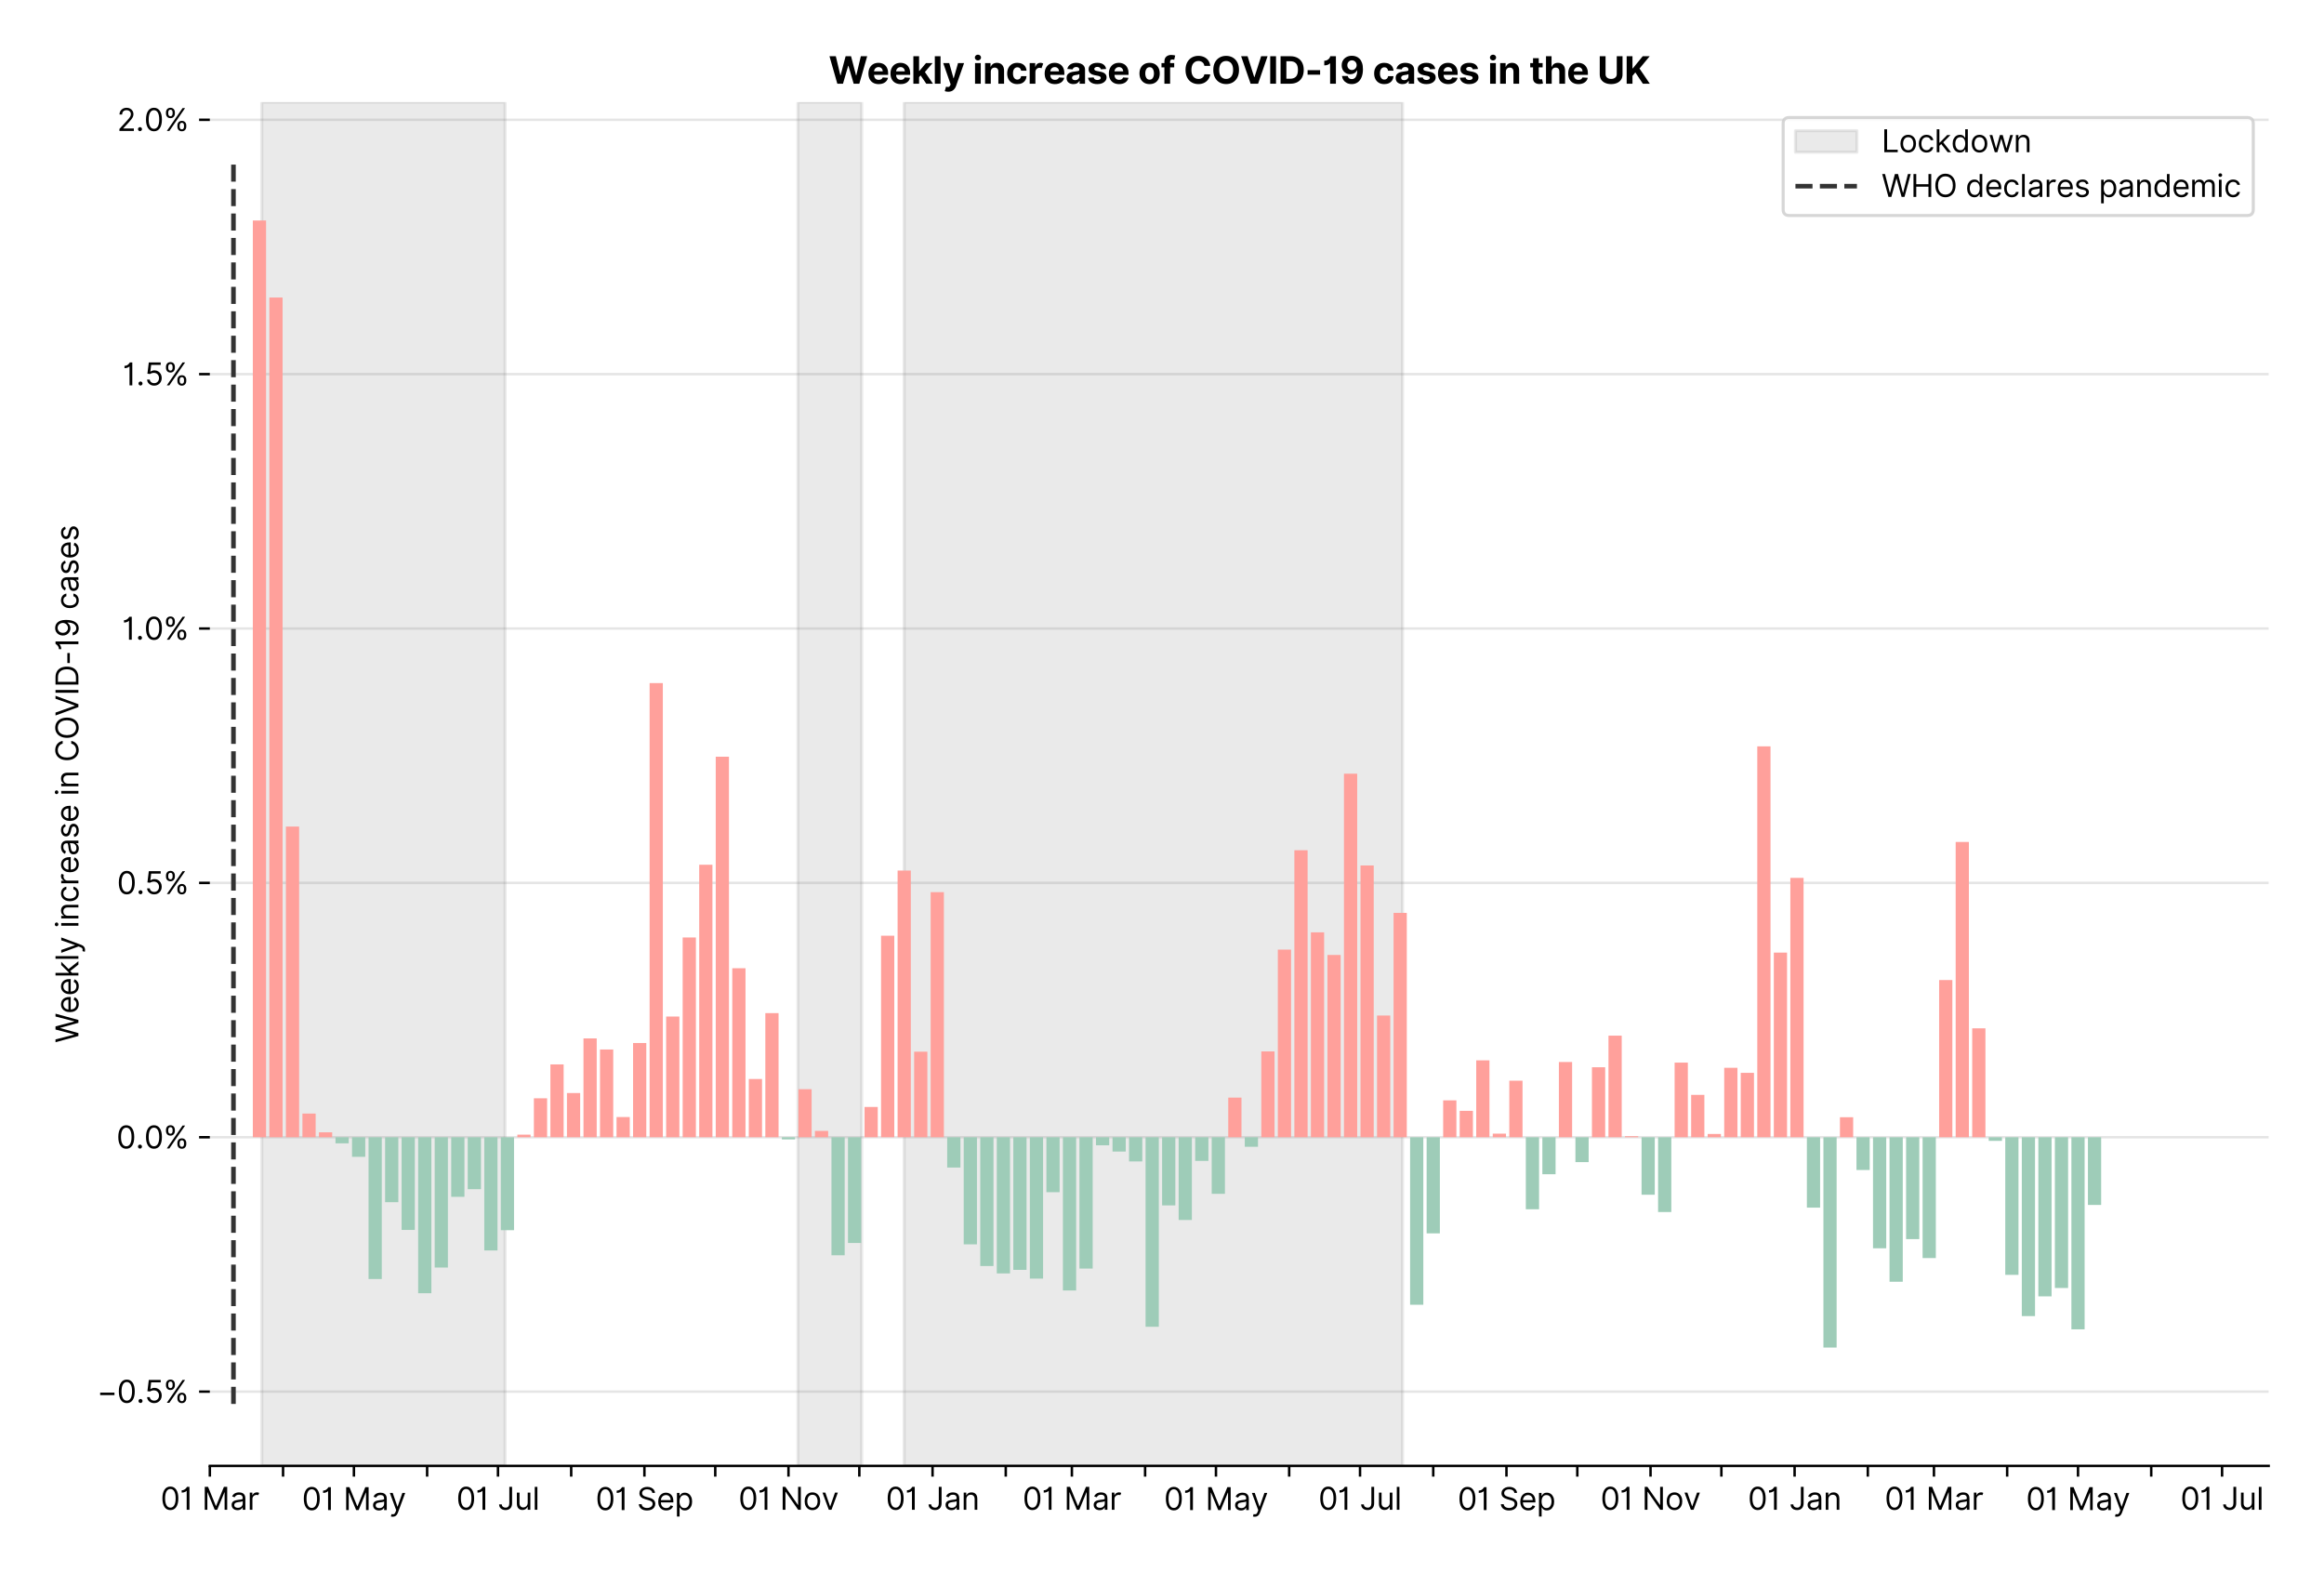<?xml version="1.0" encoding="utf-8" standalone="no"?>
<!DOCTYPE svg PUBLIC "-//W3C//DTD SVG 1.1//EN"
  "http://www.w3.org/Graphics/SVG/1.1/DTD/svg11.dtd">
<svg xmlns:xlink="http://www.w3.org/1999/xlink" viewBox="0 0 755.848 511.234" xmlns="http://www.w3.org/2000/svg" version="1.1">
 <defs>
  <style type="text/css">*{stroke-linejoin: round; stroke-linecap: butt}</style>
 </defs>
 <g id="figure_1">
  <g id="patch_1">
   <path d="M 0 511.234 
L 755.848 511.234 
L 755.848 0 
L 0 0 
z
" style="fill: #ffffff"/>
  </g>
  <g id="axes_1">
   <g id="patch_2">
    <path d="M 68.248 476.745 
L 737.848 476.745 
L 737.848 33.225 
L 68.248 33.225 
z
" style="fill: #ffffff"/>
   </g>
   <g id="matplotlib.axis_1">
    <g id="xtick_1">
     <g id="line2d_1">
      <defs>
       <path id="ma90b2dc4ea" d="M 0 0 
L 0 3.5 
" style="stroke: #000000; stroke-width: 0.8"/>
      </defs>
      <g>
       <use xlink:href="#ma90b2dc4ea" x="68.248" y="476.745" style="stroke: #000000; stroke-width: 0.8"/>
      </g>
     </g>
     <g id="text_1">
      <!-- 01 Mar -->
      <g transform="translate(52.212 491.018)scale(0.1 -0.1)">
       <defs>
        <path id="Inter-Regular-30" d="M 2000 -64 
Q 1230 -64 806 561 
Q 382 1186 382 2327 
Q 382 3459 809 4088 
Q 1236 4718 2000 4718 
Q 2764 4718 3191 4088 
Q 3618 3459 3618 2327 
Q 3618 1186 3194 561 
Q 2771 -64 2000 -64 
z
M 2000 436 
Q 2509 436 2791 927 
Q 3073 1418 3073 2327 
Q 3073 3234 2789 3730 
Q 2505 4227 2000 4227 
Q 1496 4227 1211 3730 
Q 927 3234 927 2327 
Q 927 1418 1210 927 
Q 1493 436 2000 436 
z
" transform="scale(0.016)"/>
        <path id="Inter-Regular-31" d="M 1973 4655 
L 1973 0 
L 1409 0 
L 1409 3836 
L 1373 3836 
Q 1341 3773 1209 3692 
Q 1077 3611 868 3551 
Q 659 3491 391 3491 
L 391 3964 
Q 661 3964 859 4061 
Q 1057 4159 1190 4291 
Q 1323 4423 1392 4529 
Q 1461 4636 1473 4655 
L 1973 4655 
z
" transform="scale(0.016)"/>
        <path id="Inter-Regular-20" transform="scale(0.016)"/>
        <path id="Inter-Regular-4d" d="M 564 4655 
L 1236 4655 
L 2818 791 
L 2873 791 
L 4455 4655 
L 5127 4655 
L 5127 0 
L 4600 0 
L 4600 3536 
L 4555 3536 
L 3100 0 
L 2591 0 
L 1136 3536 
L 1091 3536 
L 1091 0 
L 564 0 
L 564 4655 
z
" transform="scale(0.016)"/>
        <path id="Inter-Regular-61" d="M 1518 -82 
Q 1186 -82 916 44 
Q 646 170 486 410 
Q 327 650 327 991 
Q 327 1291 445 1478 
Q 564 1666 761 1773 
Q 959 1880 1199 1933 
Q 1439 1986 1682 2018 
Q 2000 2059 2199 2080 
Q 2398 2102 2490 2154 
Q 2582 2207 2582 2336 
L 2582 2355 
Q 2582 2691 2399 2877 
Q 2216 3064 1846 3064 
Q 1461 3064 1243 2895 
Q 1025 2727 936 2536 
L 427 2718 
Q 564 3036 792 3214 
Q 1021 3393 1292 3464 
Q 1564 3536 1827 3536 
Q 1996 3536 2215 3496 
Q 2434 3457 2640 3334 
Q 2846 3211 2982 2963 
Q 3118 2716 3118 2300 
L 3118 0 
L 2582 0 
L 2582 473 
L 2555 473 
Q 2500 359 2373 229 
Q 2246 100 2034 9 
Q 1823 -82 1518 -82 
z
M 1600 400 
Q 1918 400 2137 525 
Q 2357 650 2469 847 
Q 2582 1045 2582 1264 
L 2582 1755 
Q 2548 1714 2433 1681 
Q 2318 1648 2169 1624 
Q 2021 1600 1881 1583 
Q 1741 1566 1655 1555 
Q 1446 1527 1265 1467 
Q 1084 1407 974 1287 
Q 864 1168 864 964 
Q 864 684 1072 542 
Q 1280 400 1600 400 
z
" transform="scale(0.016)"/>
        <path id="Inter-Regular-72" d="M 491 0 
L 491 3491 
L 1009 3491 
L 1009 2964 
L 1046 2964 
Q 1139 3223 1389 3384 
Q 1639 3545 1955 3545 
Q 2100 3545 2209 3511 
Q 2318 3477 2400 3418 
L 2218 2964 
Q 2161 2993 2085 3010 
Q 2009 3027 1909 3027 
Q 1527 3027 1277 2794 
Q 1027 2561 1027 2209 
L 1027 0 
L 491 0 
z
" transform="scale(0.016)"/>
       </defs>
       <use xlink:href="#Inter-Regular-30"/>
       <use xlink:href="#Inter-Regular-31" x="62.5"/>
       <use xlink:href="#Inter-Regular-20" x="106.676"/>
       <use xlink:href="#Inter-Regular-4d" x="134.801"/>
       <use xlink:href="#Inter-Regular-61" x="225.994"/>
       <use xlink:href="#Inter-Regular-72" x="282.386"/>
      </g>
     </g>
    </g>
    <g id="xtick_2">
     <g id="line2d_2">
      <g>
       <use xlink:href="#ma90b2dc4ea" x="92.061" y="476.745" style="stroke: #000000; stroke-width: 0.8"/>
      </g>
     </g>
    </g>
    <g id="xtick_3">
     <g id="line2d_3">
      <g>
       <use xlink:href="#ma90b2dc4ea" x="115.105" y="476.745" style="stroke: #000000; stroke-width: 0.8"/>
      </g>
     </g>
     <g id="text_2">
      <!-- 01 May -->
      <g transform="translate(98.202 491.117)scale(0.1 -0.1)">
       <defs>
        <path id="Inter-Regular-79" d="M 818 -1355 
Q 682 -1355 575 -1333 
Q 468 -1311 427 -1291 
L 564 -818 
Q 857 -893 1053 -814 
Q 1250 -736 1391 -345 
L 1509 -18 
L 218 3491 
L 800 3491 
L 1764 709 
L 1800 709 
L 2764 3491 
L 3346 3491 
L 1846 -564 
Q 1550 -1355 818 -1355 
z
" transform="scale(0.016)"/>
       </defs>
       <use xlink:href="#Inter-Regular-30"/>
       <use xlink:href="#Inter-Regular-31" x="62.5"/>
       <use xlink:href="#Inter-Regular-20" x="106.676"/>
       <use xlink:href="#Inter-Regular-4d" x="134.801"/>
       <use xlink:href="#Inter-Regular-61" x="225.994"/>
       <use xlink:href="#Inter-Regular-79" x="282.386"/>
      </g>
     </g>
    </g>
    <g id="xtick_4">
     <g id="line2d_4">
      <g>
       <use xlink:href="#ma90b2dc4ea" x="138.917" y="476.745" style="stroke: #000000; stroke-width: 0.8"/>
      </g>
     </g>
    </g>
    <g id="xtick_5">
     <g id="line2d_5">
      <g>
       <use xlink:href="#ma90b2dc4ea" x="161.961" y="476.745" style="stroke: #000000; stroke-width: 0.8"/>
      </g>
     </g>
     <g id="text_3">
      <!-- 01 Jul -->
      <g transform="translate(148.417 491.018)scale(0.1 -0.1)">
       <defs>
        <path id="Inter-Regular-4a" d="M 2346 4655 
L 2909 4655 
L 2909 1327 
Q 2909 657 2549 296 
Q 2189 -64 1582 -64 
Q 1200 -64 902 76 
Q 605 216 434 475 
Q 264 734 264 1091 
L 818 1091 
Q 818 795 1034 615 
Q 1250 436 1582 436 
Q 1948 436 2147 664 
Q 2346 893 2346 1327 
L 2346 4655 
z
" transform="scale(0.016)"/>
        <path id="Inter-Regular-75" d="M 2691 1427 
L 2691 3491 
L 3227 3491 
L 3227 0 
L 2691 0 
L 2691 591 
L 2655 591 
Q 2532 325 2273 140 
Q 2014 -45 1618 -45 
Q 1127 -45 809 280 
Q 491 605 491 1273 
L 491 3491 
L 1027 3491 
L 1027 1309 
Q 1027 927 1242 700 
Q 1457 473 1791 473 
Q 1991 473 2199 575 
Q 2407 677 2549 888 
Q 2691 1100 2691 1427 
z
" transform="scale(0.016)"/>
        <path id="Inter-Regular-6c" d="M 1027 4655 
L 1027 0 
L 491 0 
L 491 4655 
L 1027 4655 
z
" transform="scale(0.016)"/>
       </defs>
       <use xlink:href="#Inter-Regular-30"/>
       <use xlink:href="#Inter-Regular-31" x="62.5"/>
       <use xlink:href="#Inter-Regular-20" x="106.676"/>
       <use xlink:href="#Inter-Regular-4a" x="134.801"/>
       <use xlink:href="#Inter-Regular-75" x="189.063"/>
       <use xlink:href="#Inter-Regular-6c" x="247.159"/>
      </g>
     </g>
    </g>
    <g id="xtick_6">
     <g id="line2d_6">
      <g>
       <use xlink:href="#ma90b2dc4ea" x="185.773" y="476.745" style="stroke: #000000; stroke-width: 0.8"/>
      </g>
     </g>
    </g>
    <g id="xtick_7">
     <g id="line2d_7">
      <g>
       <use xlink:href="#ma90b2dc4ea" x="209.585" y="476.745" style="stroke: #000000; stroke-width: 0.8"/>
      </g>
     </g>
     <g id="text_4">
      <!-- 01 Sep -->
      <g transform="translate(193.698 491.117)scale(0.1 -0.1)">
       <defs>
        <path id="Inter-Regular-53" d="M 3109 3491 
Q 3068 3836 2777 4027 
Q 2486 4218 2064 4218 
Q 1600 4218 1318 3999 
Q 1036 3780 1036 3445 
Q 1036 3195 1189 3042 
Q 1343 2889 1553 2803 
Q 1764 2718 1936 2673 
L 2409 2545 
Q 2591 2498 2815 2414 
Q 3039 2330 3244 2185 
Q 3450 2041 3584 1816 
Q 3718 1591 3718 1264 
Q 3718 886 3521 581 
Q 3325 277 2949 97 
Q 2573 -82 2036 -82 
Q 1286 -82 845 272 
Q 405 627 364 1200 
L 946 1200 
Q 968 936 1124 764 
Q 1280 593 1519 510 
Q 1759 427 2036 427 
Q 2359 427 2616 533 
Q 2873 639 3023 828 
Q 3173 1018 3173 1273 
Q 3173 1505 3043 1650 
Q 2914 1795 2702 1886 
Q 2491 1977 2246 2045 
L 1673 2209 
Q 1127 2366 809 2657 
Q 491 2948 491 3418 
Q 491 3809 703 4101 
Q 916 4393 1276 4555 
Q 1636 4718 2082 4718 
Q 2532 4718 2882 4558 
Q 3232 4398 3437 4120 
Q 3643 3843 3655 3491 
L 3109 3491 
z
" transform="scale(0.016)"/>
        <path id="Inter-Regular-65" d="M 1955 -73 
Q 1450 -73 1085 151 
Q 721 375 524 778 
Q 327 1182 327 1718 
Q 327 2255 524 2665 
Q 721 3075 1074 3305 
Q 1427 3536 1900 3536 
Q 2173 3536 2439 3445 
Q 2705 3355 2923 3151 
Q 3141 2948 3270 2614 
Q 3400 2280 3400 1791 
L 3400 1564 
L 866 1564 
Q 884 1005 1183 707 
Q 1482 409 1955 409 
Q 2271 409 2498 545 
Q 2725 682 2827 955 
L 3346 809 
Q 3223 414 2854 170 
Q 2486 -73 1955 -73 
z
M 866 2027 
L 2855 2027 
Q 2855 2470 2595 2762 
Q 2336 3055 1900 3055 
Q 1593 3055 1368 2911 
Q 1143 2768 1013 2533 
Q 884 2298 866 2027 
z
" transform="scale(0.016)"/>
        <path id="Inter-Regular-70" d="M 491 -1309 
L 491 3491 
L 1009 3491 
L 1009 2936 
L 1073 2936 
Q 1132 3027 1237 3169 
Q 1343 3311 1542 3423 
Q 1741 3536 2082 3536 
Q 2523 3536 2859 3315 
Q 3196 3095 3384 2690 
Q 3573 2286 3573 1736 
Q 3573 1182 3384 776 
Q 3196 370 2861 148 
Q 2527 -73 2091 -73 
Q 1755 -73 1552 39 
Q 1350 152 1241 296 
Q 1132 441 1073 536 
L 1027 536 
L 1027 -1309 
L 491 -1309 
z
M 1018 1745 
Q 1018 1152 1276 780 
Q 1534 409 2018 409 
Q 2355 409 2581 587 
Q 2807 766 2921 1069 
Q 3036 1373 3036 1745 
Q 3036 2114 2923 2410 
Q 2811 2707 2585 2881 
Q 2359 3055 2018 3055 
Q 1527 3055 1272 2693 
Q 1018 2332 1018 1745 
z
" transform="scale(0.016)"/>
       </defs>
       <use xlink:href="#Inter-Regular-30"/>
       <use xlink:href="#Inter-Regular-31" x="62.5"/>
       <use xlink:href="#Inter-Regular-20" x="106.676"/>
       <use xlink:href="#Inter-Regular-53" x="134.801"/>
       <use xlink:href="#Inter-Regular-65" x="198.58"/>
       <use xlink:href="#Inter-Regular-70" x="256.818"/>
      </g>
     </g>
    </g>
    <g id="xtick_8">
     <g id="line2d_8">
      <g>
       <use xlink:href="#ma90b2dc4ea" x="232.629" y="476.745" style="stroke: #000000; stroke-width: 0.8"/>
      </g>
     </g>
    </g>
    <g id="xtick_9">
     <g id="line2d_9">
      <g>
       <use xlink:href="#ma90b2dc4ea" x="256.442" y="476.745" style="stroke: #000000; stroke-width: 0.8"/>
      </g>
     </g>
     <g id="text_5">
      <!-- 01 Nov -->
      <g transform="translate(240.171 491.018)scale(0.1 -0.1)">
       <defs>
        <path id="Inter-Regular-4e" d="M 4255 4655 
L 4255 0 
L 3709 0 
L 1173 3655 
L 1127 3655 
L 1127 0 
L 564 0 
L 564 4655 
L 1109 4655 
L 3655 991 
L 3700 991 
L 3700 4655 
L 4255 4655 
z
" transform="scale(0.016)"/>
        <path id="Inter-Regular-6f" d="M 1909 -73 
Q 1436 -73 1080 152 
Q 725 377 526 781 
Q 327 1186 327 1727 
Q 327 2273 526 2679 
Q 725 3086 1080 3311 
Q 1436 3536 1909 3536 
Q 2382 3536 2737 3311 
Q 3093 3086 3292 2679 
Q 3491 2273 3491 1727 
Q 3491 1186 3292 781 
Q 3093 377 2737 152 
Q 2382 -73 1909 -73 
z
M 1909 409 
Q 2268 409 2500 593 
Q 2732 777 2843 1077 
Q 2955 1377 2955 1727 
Q 2955 2077 2843 2379 
Q 2732 2682 2500 2868 
Q 2268 3055 1909 3055 
Q 1550 3055 1318 2868 
Q 1086 2682 975 2379 
Q 864 2077 864 1727 
Q 864 1377 975 1077 
Q 1086 777 1318 593 
Q 1550 409 1909 409 
z
" transform="scale(0.016)"/>
        <path id="Inter-Regular-76" d="M 3346 3491 
L 2055 0 
L 1509 0 
L 218 3491 
L 800 3491 
L 1764 709 
L 1800 709 
L 2764 3491 
L 3346 3491 
z
" transform="scale(0.016)"/>
       </defs>
       <use xlink:href="#Inter-Regular-30"/>
       <use xlink:href="#Inter-Regular-31" x="62.5"/>
       <use xlink:href="#Inter-Regular-20" x="106.676"/>
       <use xlink:href="#Inter-Regular-4e" x="134.801"/>
       <use xlink:href="#Inter-Regular-6f" x="210.085"/>
       <use xlink:href="#Inter-Regular-76" x="269.744"/>
      </g>
     </g>
    </g>
    <g id="xtick_10">
     <g id="line2d_10">
      <g>
       <use xlink:href="#ma90b2dc4ea" x="279.486" y="476.745" style="stroke: #000000; stroke-width: 0.8"/>
      </g>
     </g>
    </g>
    <g id="xtick_11">
     <g id="line2d_11">
      <g>
       <use xlink:href="#ma90b2dc4ea" x="303.298" y="476.745" style="stroke: #000000; stroke-width: 0.8"/>
      </g>
     </g>
     <g id="text_6">
      <!-- 01 Jan -->
      <g transform="translate(288.099 491.018)scale(0.1 -0.1)">
       <defs>
        <path id="Inter-Regular-6e" d="M 1027 2100 
L 1027 0 
L 491 0 
L 491 3491 
L 1009 3491 
L 1009 2945 
L 1055 2945 
Q 1177 3211 1427 3373 
Q 1677 3536 2073 3536 
Q 2602 3536 2928 3211 
Q 3255 2886 3255 2218 
L 3255 0 
L 2718 0 
L 2718 2182 
Q 2718 2593 2504 2824 
Q 2291 3055 1918 3055 
Q 1534 3055 1280 2806 
Q 1027 2557 1027 2100 
z
" transform="scale(0.016)"/>
       </defs>
       <use xlink:href="#Inter-Regular-30"/>
       <use xlink:href="#Inter-Regular-31" x="62.5"/>
       <use xlink:href="#Inter-Regular-20" x="106.676"/>
       <use xlink:href="#Inter-Regular-4a" x="134.801"/>
       <use xlink:href="#Inter-Regular-61" x="189.063"/>
       <use xlink:href="#Inter-Regular-6e" x="245.455"/>
      </g>
     </g>
    </g>
    <g id="xtick_12">
     <g id="line2d_12">
      <g>
       <use xlink:href="#ma90b2dc4ea" x="327.11" y="476.745" style="stroke: #000000; stroke-width: 0.8"/>
      </g>
     </g>
    </g>
    <g id="xtick_13">
     <g id="line2d_13">
      <g>
       <use xlink:href="#ma90b2dc4ea" x="348.618" y="476.745" style="stroke: #000000; stroke-width: 0.8"/>
      </g>
     </g>
     <g id="text_7">
      <!-- 01 Mar -->
      <g transform="translate(332.581 491.018)scale(0.1 -0.1)">
       <use xlink:href="#Inter-Regular-30"/>
       <use xlink:href="#Inter-Regular-31" x="62.5"/>
       <use xlink:href="#Inter-Regular-20" x="106.676"/>
       <use xlink:href="#Inter-Regular-4d" x="134.801"/>
       <use xlink:href="#Inter-Regular-61" x="225.994"/>
       <use xlink:href="#Inter-Regular-72" x="282.386"/>
      </g>
     </g>
    </g>
    <g id="xtick_14">
     <g id="line2d_14">
      <g>
       <use xlink:href="#ma90b2dc4ea" x="372.43" y="476.745" style="stroke: #000000; stroke-width: 0.8"/>
      </g>
     </g>
    </g>
    <g id="xtick_15">
     <g id="line2d_15">
      <g>
       <use xlink:href="#ma90b2dc4ea" x="395.474" y="476.745" style="stroke: #000000; stroke-width: 0.8"/>
      </g>
     </g>
     <g id="text_8">
      <!-- 01 May -->
      <g transform="translate(378.571 491.117)scale(0.1 -0.1)">
       <use xlink:href="#Inter-Regular-30"/>
       <use xlink:href="#Inter-Regular-31" x="62.5"/>
       <use xlink:href="#Inter-Regular-20" x="106.676"/>
       <use xlink:href="#Inter-Regular-4d" x="134.801"/>
       <use xlink:href="#Inter-Regular-61" x="225.994"/>
       <use xlink:href="#Inter-Regular-79" x="282.386"/>
      </g>
     </g>
    </g>
    <g id="xtick_16">
     <g id="line2d_16">
      <g>
       <use xlink:href="#ma90b2dc4ea" x="419.286" y="476.745" style="stroke: #000000; stroke-width: 0.8"/>
      </g>
     </g>
    </g>
    <g id="xtick_17">
     <g id="line2d_17">
      <g>
       <use xlink:href="#ma90b2dc4ea" x="442.331" y="476.745" style="stroke: #000000; stroke-width: 0.8"/>
      </g>
     </g>
     <g id="text_9">
      <!-- 01 Jul -->
      <g transform="translate(428.787 491.018)scale(0.1 -0.1)">
       <use xlink:href="#Inter-Regular-30"/>
       <use xlink:href="#Inter-Regular-31" x="62.5"/>
       <use xlink:href="#Inter-Regular-20" x="106.676"/>
       <use xlink:href="#Inter-Regular-4a" x="134.801"/>
       <use xlink:href="#Inter-Regular-75" x="189.063"/>
       <use xlink:href="#Inter-Regular-6c" x="247.159"/>
      </g>
     </g>
    </g>
    <g id="xtick_18">
     <g id="line2d_18">
      <g>
       <use xlink:href="#ma90b2dc4ea" x="466.143" y="476.745" style="stroke: #000000; stroke-width: 0.8"/>
      </g>
     </g>
    </g>
    <g id="xtick_19">
     <g id="line2d_19">
      <g>
       <use xlink:href="#ma90b2dc4ea" x="489.955" y="476.745" style="stroke: #000000; stroke-width: 0.8"/>
      </g>
     </g>
     <g id="text_10">
      <!-- 01 Sep -->
      <g transform="translate(474.067 491.117)scale(0.1 -0.1)">
       <use xlink:href="#Inter-Regular-30"/>
       <use xlink:href="#Inter-Regular-31" x="62.5"/>
       <use xlink:href="#Inter-Regular-20" x="106.676"/>
       <use xlink:href="#Inter-Regular-53" x="134.801"/>
       <use xlink:href="#Inter-Regular-65" x="198.58"/>
       <use xlink:href="#Inter-Regular-70" x="256.818"/>
      </g>
     </g>
    </g>
    <g id="xtick_20">
     <g id="line2d_20">
      <g>
       <use xlink:href="#ma90b2dc4ea" x="512.999" y="476.745" style="stroke: #000000; stroke-width: 0.8"/>
      </g>
     </g>
    </g>
    <g id="xtick_21">
     <g id="line2d_21">
      <g>
       <use xlink:href="#ma90b2dc4ea" x="536.811" y="476.745" style="stroke: #000000; stroke-width: 0.8"/>
      </g>
     </g>
     <g id="text_11">
      <!-- 01 Nov -->
      <g transform="translate(520.54 491.018)scale(0.1 -0.1)">
       <use xlink:href="#Inter-Regular-30"/>
       <use xlink:href="#Inter-Regular-31" x="62.5"/>
       <use xlink:href="#Inter-Regular-20" x="106.676"/>
       <use xlink:href="#Inter-Regular-4e" x="134.801"/>
       <use xlink:href="#Inter-Regular-6f" x="210.085"/>
       <use xlink:href="#Inter-Regular-76" x="269.744"/>
      </g>
     </g>
    </g>
    <g id="xtick_22">
     <g id="line2d_22">
      <g>
       <use xlink:href="#ma90b2dc4ea" x="559.855" y="476.745" style="stroke: #000000; stroke-width: 0.8"/>
      </g>
     </g>
    </g>
    <g id="xtick_23">
     <g id="line2d_23">
      <g>
       <use xlink:href="#ma90b2dc4ea" x="583.667" y="476.745" style="stroke: #000000; stroke-width: 0.8"/>
      </g>
     </g>
     <g id="text_12">
      <!-- 01 Jan -->
      <g transform="translate(568.468 491.018)scale(0.1 -0.1)">
       <use xlink:href="#Inter-Regular-30"/>
       <use xlink:href="#Inter-Regular-31" x="62.5"/>
       <use xlink:href="#Inter-Regular-20" x="106.676"/>
       <use xlink:href="#Inter-Regular-4a" x="134.801"/>
       <use xlink:href="#Inter-Regular-61" x="189.063"/>
       <use xlink:href="#Inter-Regular-6e" x="245.455"/>
      </g>
     </g>
    </g>
    <g id="xtick_24">
     <g id="line2d_24">
      <g>
       <use xlink:href="#ma90b2dc4ea" x="607.48" y="476.745" style="stroke: #000000; stroke-width: 0.8"/>
      </g>
     </g>
    </g>
    <g id="xtick_25">
     <g id="line2d_25">
      <g>
       <use xlink:href="#ma90b2dc4ea" x="628.988" y="476.745" style="stroke: #000000; stroke-width: 0.8"/>
      </g>
     </g>
     <g id="text_13">
      <!-- 01 Mar -->
      <g transform="translate(612.951 491.018)scale(0.1 -0.1)">
       <use xlink:href="#Inter-Regular-30"/>
       <use xlink:href="#Inter-Regular-31" x="62.5"/>
       <use xlink:href="#Inter-Regular-20" x="106.676"/>
       <use xlink:href="#Inter-Regular-4d" x="134.801"/>
       <use xlink:href="#Inter-Regular-61" x="225.994"/>
       <use xlink:href="#Inter-Regular-72" x="282.386"/>
      </g>
     </g>
    </g>
    <g id="xtick_26">
     <g id="line2d_26">
      <g>
       <use xlink:href="#ma90b2dc4ea" x="652.8" y="476.745" style="stroke: #000000; stroke-width: 0.8"/>
      </g>
     </g>
    </g>
    <g id="xtick_27">
     <g id="line2d_27">
      <g>
       <use xlink:href="#ma90b2dc4ea" x="675.844" y="476.745" style="stroke: #000000; stroke-width: 0.8"/>
      </g>
     </g>
     <g id="text_14">
      <!-- 01 May -->
      <g transform="translate(658.941 491.117)scale(0.1 -0.1)">
       <use xlink:href="#Inter-Regular-30"/>
       <use xlink:href="#Inter-Regular-31" x="62.5"/>
       <use xlink:href="#Inter-Regular-20" x="106.676"/>
       <use xlink:href="#Inter-Regular-4d" x="134.801"/>
       <use xlink:href="#Inter-Regular-61" x="225.994"/>
       <use xlink:href="#Inter-Regular-79" x="282.386"/>
      </g>
     </g>
    </g>
    <g id="xtick_28">
     <g id="line2d_28">
      <g>
       <use xlink:href="#ma90b2dc4ea" x="699.656" y="476.745" style="stroke: #000000; stroke-width: 0.8"/>
      </g>
     </g>
    </g>
    <g id="xtick_29">
     <g id="line2d_29">
      <g>
       <use xlink:href="#ma90b2dc4ea" x="722.7" y="476.745" style="stroke: #000000; stroke-width: 0.8"/>
      </g>
     </g>
     <g id="text_15">
      <!-- 01 Jul -->
      <g transform="translate(709.156 491.018)scale(0.1 -0.1)">
       <use xlink:href="#Inter-Regular-30"/>
       <use xlink:href="#Inter-Regular-31" x="62.5"/>
       <use xlink:href="#Inter-Regular-20" x="106.676"/>
       <use xlink:href="#Inter-Regular-4a" x="134.801"/>
       <use xlink:href="#Inter-Regular-75" x="189.063"/>
       <use xlink:href="#Inter-Regular-6c" x="247.159"/>
      </g>
     </g>
    </g>
   </g>
   <g id="matplotlib.axis_2">
    <g id="ytick_1">
     <g id="line2d_30">
      <path d="M 68.248 452.593 
L 737.848 452.593 
" clip-path="url(#p35a173c4d1)" style="fill: none; stroke: #e5e5e5; stroke-width: 0.8; stroke-linecap: square"/>
     </g>
     <g id="line2d_31">
      <defs>
       <path id="m71eacec294" d="M 0 0 
L -3.5 0 
" style="stroke: #000000; stroke-width: 0.8"/>
      </defs>
      <g>
       <use xlink:href="#m71eacec294" x="68.248" y="452.593" style="stroke: #000000; stroke-width: 0.8"/>
      </g>
     </g>
     <g id="text_16">
      <!-- −0.5% -->
      <g transform="translate(31.617 456.23)scale(0.1 -0.1)">
       <defs>
        <path id="Inter-Regular-2212" d="M 3509 2073 
L 3509 1564 
L 600 1564 
L 600 2073 
L 3509 2073 
z
" transform="scale(0.016)"/>
        <path id="Inter-Regular-2e" d="M 882 -36 
Q 714 -36 593 84 
Q 473 205 473 373 
Q 473 541 593 661 
Q 714 782 882 782 
Q 1050 782 1170 661 
Q 1291 541 1291 373 
Q 1291 205 1170 84 
Q 1050 -36 882 -36 
z
" transform="scale(0.016)"/>
        <path id="Inter-Regular-35" d="M 1936 -64 
Q 1536 -64 1216 95 
Q 896 255 702 532 
Q 509 809 491 1164 
L 1036 1164 
Q 1068 848 1324 642 
Q 1580 436 1936 436 
Q 2223 436 2447 570 
Q 2671 705 2799 940 
Q 2927 1175 2927 1473 
Q 2927 1777 2794 2017 
Q 2661 2257 2429 2395 
Q 2198 2534 1900 2536 
Q 1686 2539 1461 2472 
Q 1236 2405 1091 2300 
L 564 2364 
L 846 4655 
L 3264 4655 
L 3264 4155 
L 1318 4155 
L 1155 2782 
L 1182 2782 
Q 1325 2895 1541 2970 
Q 1757 3045 1991 3045 
Q 2418 3045 2753 2842 
Q 3089 2639 3281 2286 
Q 3473 1934 3473 1482 
Q 3473 1036 3274 687 
Q 3075 339 2727 137 
Q 2380 -64 1936 -64 
z
" transform="scale(0.016)"/>
        <path id="Inter-Regular-25" d="M 2855 873 
L 2855 1118 
Q 2855 1373 2960 1585 
Q 3066 1798 3269 1926 
Q 3473 2055 3764 2055 
Q 4059 2055 4259 1926 
Q 4459 1798 4561 1585 
Q 4664 1373 4664 1118 
L 4664 873 
Q 4664 618 4560 405 
Q 4457 193 4256 64 
Q 4055 -64 3764 -64 
Q 3468 -64 3266 64 
Q 3064 193 2959 405 
Q 2855 618 2855 873 
z
M 536 3536 
L 536 3782 
Q 536 4036 642 4248 
Q 748 4461 951 4589 
Q 1155 4718 1446 4718 
Q 1741 4718 1941 4589 
Q 2141 4461 2243 4248 
Q 2346 4036 2346 3782 
L 2346 3536 
Q 2346 3282 2242 3069 
Q 2139 2857 1937 2728 
Q 1736 2600 1446 2600 
Q 1150 2600 948 2728 
Q 746 2857 641 3069 
Q 536 3282 536 3536 
z
M 709 0 
L 3909 4655 
L 4427 4655 
L 1227 0 
L 709 0 
z
M 3318 1118 
L 3318 873 
Q 3318 661 3418 494 
Q 3518 327 3764 327 
Q 4002 327 4101 494 
Q 4200 661 4200 873 
L 4200 1118 
Q 4200 1330 4104 1497 
Q 4009 1664 3764 1664 
Q 3525 1664 3421 1497 
Q 3318 1330 3318 1118 
z
M 1000 3782 
L 1000 3536 
Q 1000 3325 1100 3158 
Q 1200 2991 1446 2991 
Q 1684 2991 1783 3158 
Q 1882 3325 1882 3536 
L 1882 3782 
Q 1882 3993 1786 4160 
Q 1691 4327 1446 4327 
Q 1207 4327 1103 4160 
Q 1000 3993 1000 3782 
z
" transform="scale(0.016)"/>
       </defs>
       <use xlink:href="#Inter-Regular-2212"/>
       <use xlink:href="#Inter-Regular-30" x="64.205"/>
       <use xlink:href="#Inter-Regular-2e" x="126.705"/>
       <use xlink:href="#Inter-Regular-35" x="154.261"/>
       <use xlink:href="#Inter-Regular-25" x="215.057"/>
      </g>
     </g>
    </g>
    <g id="ytick_2">
     <g id="line2d_32">
      <path d="M 68.248 369.866 
L 737.848 369.866 
" clip-path="url(#p35a173c4d1)" style="fill: none; stroke: #e5e5e5; stroke-width: 0.8; stroke-linecap: square"/>
     </g>
     <g id="line2d_33">
      <g>
       <use xlink:href="#m71eacec294" x="68.248" y="369.866" style="stroke: #000000; stroke-width: 0.8"/>
      </g>
     </g>
     <g id="text_17">
      <!-- 0.0% -->
      <g transform="translate(37.867 373.502)scale(0.1 -0.1)">
       <use xlink:href="#Inter-Regular-30"/>
       <use xlink:href="#Inter-Regular-2e" x="62.5"/>
       <use xlink:href="#Inter-Regular-30" x="90.057"/>
       <use xlink:href="#Inter-Regular-25" x="152.557"/>
      </g>
     </g>
    </g>
    <g id="ytick_3">
     <g id="line2d_34">
      <path d="M 68.248 287.138 
L 737.848 287.138 
" clip-path="url(#p35a173c4d1)" style="fill: none; stroke: #e5e5e5; stroke-width: 0.8; stroke-linecap: square"/>
     </g>
     <g id="line2d_35">
      <g>
       <use xlink:href="#m71eacec294" x="68.248" y="287.138" style="stroke: #000000; stroke-width: 0.8"/>
      </g>
     </g>
     <g id="text_18">
      <!-- 0.5% -->
      <g transform="translate(38.038 290.775)scale(0.1 -0.1)">
       <use xlink:href="#Inter-Regular-30"/>
       <use xlink:href="#Inter-Regular-2e" x="62.5"/>
       <use xlink:href="#Inter-Regular-35" x="90.057"/>
       <use xlink:href="#Inter-Regular-25" x="150.852"/>
      </g>
     </g>
    </g>
    <g id="ytick_4">
     <g id="line2d_36">
      <path d="M 68.248 204.411 
L 737.848 204.411 
" clip-path="url(#p35a173c4d1)" style="fill: none; stroke: #e5e5e5; stroke-width: 0.8; stroke-linecap: square"/>
     </g>
     <g id="line2d_37">
      <g>
       <use xlink:href="#m71eacec294" x="68.248" y="204.411" style="stroke: #000000; stroke-width: 0.8"/>
      </g>
     </g>
     <g id="text_19">
      <!-- 1.0% -->
      <g transform="translate(39.7 208.047)scale(0.1 -0.1)">
       <use xlink:href="#Inter-Regular-31"/>
       <use xlink:href="#Inter-Regular-2e" x="44.176"/>
       <use xlink:href="#Inter-Regular-30" x="71.733"/>
       <use xlink:href="#Inter-Regular-25" x="134.233"/>
      </g>
     </g>
    </g>
    <g id="ytick_5">
     <g id="line2d_38">
      <path d="M 68.248 121.683 
L 737.848 121.683 
" clip-path="url(#p35a173c4d1)" style="fill: none; stroke: #e5e5e5; stroke-width: 0.8; stroke-linecap: square"/>
     </g>
     <g id="line2d_39">
      <g>
       <use xlink:href="#m71eacec294" x="68.248" y="121.683" style="stroke: #000000; stroke-width: 0.8"/>
      </g>
     </g>
     <g id="text_20">
      <!-- 1.5% -->
      <g transform="translate(39.87 125.32)scale(0.1 -0.1)">
       <use xlink:href="#Inter-Regular-31"/>
       <use xlink:href="#Inter-Regular-2e" x="44.176"/>
       <use xlink:href="#Inter-Regular-35" x="71.733"/>
       <use xlink:href="#Inter-Regular-25" x="132.528"/>
      </g>
     </g>
    </g>
    <g id="ytick_6">
     <g id="line2d_40">
      <path d="M 68.248 38.956 
L 737.848 38.956 
" clip-path="url(#p35a173c4d1)" style="fill: none; stroke: #e5e5e5; stroke-width: 0.8; stroke-linecap: square"/>
     </g>
     <g id="line2d_41">
      <g>
       <use xlink:href="#m71eacec294" x="68.248" y="38.956" style="stroke: #000000; stroke-width: 0.8"/>
      </g>
     </g>
     <g id="text_21">
      <!-- 2.0% -->
      <g transform="translate(38.066 42.593)scale(0.1 -0.1)">
       <defs>
        <path id="Inter-Regular-32" d="M 482 0 
L 482 409 
L 2018 2091 
Q 2289 2386 2464 2605 
Q 2639 2825 2724 3019 
Q 2809 3214 2809 3427 
Q 2809 3795 2553 4011 
Q 2298 4227 1918 4227 
Q 1514 4227 1275 3985 
Q 1036 3743 1036 3345 
L 500 3345 
Q 500 3755 688 4064 
Q 877 4373 1203 4545 
Q 1530 4718 1936 4718 
Q 2346 4718 2661 4545 
Q 2977 4373 3156 4079 
Q 3336 3786 3336 3427 
Q 3336 3170 3244 2926 
Q 3152 2682 2926 2383 
Q 2700 2084 2300 1655 
L 1255 536 
L 1255 500 
L 3418 500 
L 3418 0 
L 482 0 
z
" transform="scale(0.016)"/>
       </defs>
       <use xlink:href="#Inter-Regular-32"/>
       <use xlink:href="#Inter-Regular-2e" x="60.511"/>
       <use xlink:href="#Inter-Regular-30" x="88.068"/>
       <use xlink:href="#Inter-Regular-25" x="150.568"/>
      </g>
     </g>
    </g>
    <g id="text_22">
     <!-- Weekly increase in COVID-19 cases -->
     <g transform="translate(25.5 339.178)rotate(-90)scale(0.1 -0.1)">
      <defs>
       <path id="Inter-Regular-57" d="M 1409 0 
L 136 4655 
L 709 4655 
L 1682 864 
L 1727 864 
L 2718 4655 
L 3355 4655 
L 4346 864 
L 4391 864 
L 5364 4655 
L 5936 4655 
L 4664 0 
L 4082 0 
L 3055 3709 
L 3018 3709 
L 1991 0 
L 1409 0 
z
" transform="scale(0.016)"/>
       <path id="Inter-Regular-6b" d="M 491 0 
L 491 4655 
L 1027 4655 
L 1027 1936 
L 1091 1936 
L 2618 3491 
L 3282 3491 
L 1807 2000 
L 3391 0 
L 2709 0 
L 1402 1655 
L 1027 1307 
L 1027 0 
L 491 0 
z
" transform="scale(0.016)"/>
       <path id="Inter-Regular-69" d="M 491 0 
L 491 3491 
L 1027 3491 
L 1027 0 
L 491 0 
z
M 764 4073 
Q 607 4073 494 4179 
Q 382 4286 382 4436 
Q 382 4586 494 4693 
Q 607 4800 764 4800 
Q 921 4800 1033 4693 
Q 1146 4586 1146 4436 
Q 1146 4286 1033 4179 
Q 921 4073 764 4073 
z
" transform="scale(0.016)"/>
       <path id="Inter-Regular-63" d="M 1909 -73 
Q 1418 -73 1063 159 
Q 709 391 518 798 
Q 327 1205 327 1727 
Q 327 2259 524 2667 
Q 721 3075 1074 3305 
Q 1427 3536 1900 3536 
Q 2268 3536 2563 3400 
Q 2859 3264 3047 3018 
Q 3236 2773 3282 2445 
L 2746 2445 
Q 2684 2684 2474 2869 
Q 2264 3055 1909 3055 
Q 1439 3055 1151 2697 
Q 864 2339 864 1745 
Q 864 1139 1148 774 
Q 1432 409 1909 409 
Q 2223 409 2447 570 
Q 2671 732 2746 1018 
L 3282 1018 
Q 3236 709 3058 462 
Q 2880 216 2588 71 
Q 2296 -73 1909 -73 
z
" transform="scale(0.016)"/>
       <path id="Inter-Regular-73" d="M 2964 2709 
L 2482 2573 
Q 2411 2755 2245 2914 
Q 2080 3073 1727 3073 
Q 1407 3073 1194 2926 
Q 982 2780 982 2555 
Q 982 2355 1127 2239 
Q 1273 2123 1582 2045 
L 2100 1918 
Q 3027 1691 3027 973 
Q 3027 673 2855 436 
Q 2684 200 2377 63 
Q 2071 -73 1664 -73 
Q 1130 -73 780 159 
Q 430 391 336 836 
L 846 964 
Q 989 400 1655 400 
Q 2030 400 2251 560 
Q 2473 720 2473 945 
Q 2473 1316 1955 1436 
L 1373 1573 
Q 893 1686 669 1926 
Q 446 2166 446 2527 
Q 446 2823 613 3050 
Q 780 3277 1069 3406 
Q 1359 3536 1727 3536 
Q 2246 3536 2542 3309 
Q 2839 3082 2964 2709 
z
" transform="scale(0.016)"/>
       <path id="Inter-Regular-43" d="M 4309 3200 
L 3746 3200 
Q 3677 3523 3484 3743 
Q 3291 3964 3018 4077 
Q 2746 4191 2436 4191 
Q 2014 4191 1672 3977 
Q 1330 3764 1128 3348 
Q 927 2932 927 2327 
Q 927 1723 1128 1307 
Q 1330 891 1672 677 
Q 2014 464 2436 464 
Q 2746 464 3018 577 
Q 3291 691 3484 911 
Q 3677 1132 3746 1455 
L 4309 1455 
Q 4223 977 3957 637 
Q 3691 298 3298 117 
Q 2905 -64 2436 -64 
Q 1841 -64 1377 227 
Q 914 518 648 1054 
Q 382 1591 382 2327 
Q 382 3064 648 3600 
Q 914 4136 1377 4427 
Q 1841 4718 2436 4718 
Q 2905 4718 3298 4537 
Q 3691 4357 3957 4017 
Q 4223 3677 4309 3200 
z
" transform="scale(0.016)"/>
       <path id="Inter-Regular-4f" d="M 4491 2327 
Q 4491 1591 4225 1054 
Q 3959 518 3495 227 
Q 3032 -64 2436 -64 
Q 1841 -64 1377 227 
Q 914 518 648 1054 
Q 382 1591 382 2327 
Q 382 3064 648 3600 
Q 914 4136 1377 4427 
Q 1841 4718 2436 4718 
Q 3032 4718 3495 4427 
Q 3959 4136 4225 3600 
Q 4491 3064 4491 2327 
z
M 3946 2327 
Q 3946 2932 3744 3348 
Q 3543 3764 3201 3977 
Q 2859 4191 2436 4191 
Q 2014 4191 1672 3977 
Q 1330 3764 1128 3348 
Q 927 2932 927 2327 
Q 927 1723 1128 1307 
Q 1330 891 1672 677 
Q 2014 464 2436 464 
Q 2859 464 3201 677 
Q 3543 891 3744 1307 
Q 3946 1723 3946 2327 
z
" transform="scale(0.016)"/>
       <path id="Inter-Regular-56" d="M 755 4655 
L 2136 736 
L 2191 736 
L 3573 4655 
L 4164 4655 
L 2455 0 
L 1873 0 
L 164 4655 
L 755 4655 
z
" transform="scale(0.016)"/>
       <path id="Inter-Regular-49" d="M 1127 4655 
L 1127 0 
L 564 0 
L 564 4655 
L 1127 4655 
z
" transform="scale(0.016)"/>
       <path id="Inter-Regular-44" d="M 2000 0 
L 564 0 
L 564 4655 
L 2064 4655 
Q 2741 4655 3223 4376 
Q 3705 4098 3961 3578 
Q 4218 3059 4218 2336 
Q 4218 1609 3959 1085 
Q 3700 561 3204 280 
Q 2709 0 2000 0 
z
M 1127 500 
L 1964 500 
Q 2830 500 3251 992 
Q 3673 1484 3673 2336 
Q 3673 3182 3259 3668 
Q 2846 4155 2027 4155 
L 1127 4155 
L 1127 500 
z
" transform="scale(0.016)"/>
       <path id="Inter-Regular-2d" d="M 2491 2245 
L 2491 1745 
L 455 1745 
L 455 2245 
L 2491 2245 
z
" transform="scale(0.016)"/>
       <path id="Inter-Regular-39" d="M 1964 4727 
Q 2250 4725 2536 4618 
Q 2823 4511 3059 4263 
Q 3296 4016 3439 3590 
Q 3582 3164 3582 2518 
Q 3582 1277 3128 606 
Q 2675 -64 1891 -64 
Q 1305 -64 916 278 
Q 527 620 446 1173 
L 1000 1173 
Q 1075 852 1299 644 
Q 1523 436 1891 436 
Q 2430 436 2742 906 
Q 3055 1377 3055 2236 
L 3018 2236 
Q 2827 1950 2530 1784 
Q 2234 1618 1873 1618 
Q 1473 1618 1140 1817 
Q 807 2016 608 2365 
Q 409 2714 409 3164 
Q 409 3595 601 3952 
Q 793 4309 1142 4520 
Q 1491 4732 1964 4727 
z
M 1964 4227 
Q 1677 4227 1449 4084 
Q 1221 3941 1088 3700 
Q 955 3459 955 3164 
Q 955 2873 1083 2635 
Q 1211 2398 1435 2258 
Q 1659 2118 1946 2118 
Q 2232 2118 2465 2266 
Q 2698 2414 2835 2654 
Q 2973 2895 2973 3173 
Q 2973 3450 2842 3691 
Q 2711 3932 2483 4079 
Q 2255 4227 1964 4227 
z
" transform="scale(0.016)"/>
      </defs>
      <use xlink:href="#Inter-Regular-57"/>
      <use xlink:href="#Inter-Regular-65" x="94.886"/>
      <use xlink:href="#Inter-Regular-65" x="153.125"/>
      <use xlink:href="#Inter-Regular-6b" x="211.364"/>
      <use xlink:href="#Inter-Regular-6c" x="265.767"/>
      <use xlink:href="#Inter-Regular-79" x="289.489"/>
      <use xlink:href="#Inter-Regular-20" x="345.171"/>
      <use xlink:href="#Inter-Regular-69" x="373.296"/>
      <use xlink:href="#Inter-Regular-6e" x="397.017"/>
      <use xlink:href="#Inter-Regular-63" x="455.54"/>
      <use xlink:href="#Inter-Regular-72" x="511.364"/>
      <use xlink:href="#Inter-Regular-65" x="549.716"/>
      <use xlink:href="#Inter-Regular-61" x="607.955"/>
      <use xlink:href="#Inter-Regular-73" x="664.347"/>
      <use xlink:href="#Inter-Regular-65" x="716.619"/>
      <use xlink:href="#Inter-Regular-20" x="774.858"/>
      <use xlink:href="#Inter-Regular-69" x="802.983"/>
      <use xlink:href="#Inter-Regular-6e" x="826.705"/>
      <use xlink:href="#Inter-Regular-20" x="885.227"/>
      <use xlink:href="#Inter-Regular-43" x="913.352"/>
      <use xlink:href="#Inter-Regular-4f" x="986.08"/>
      <use xlink:href="#Inter-Regular-56" x="1062.216"/>
      <use xlink:href="#Inter-Regular-49" x="1129.83"/>
      <use xlink:href="#Inter-Regular-44" x="1156.25"/>
      <use xlink:href="#Inter-Regular-2d" x="1228.125"/>
      <use xlink:href="#Inter-Regular-31" x="1274.148"/>
      <use xlink:href="#Inter-Regular-39" x="1318.324"/>
      <use xlink:href="#Inter-Regular-20" x="1380.682"/>
      <use xlink:href="#Inter-Regular-63" x="1408.807"/>
      <use xlink:href="#Inter-Regular-61" x="1464.631"/>
      <use xlink:href="#Inter-Regular-73" x="1521.023"/>
      <use xlink:href="#Inter-Regular-65" x="1573.296"/>
      <use xlink:href="#Inter-Regular-73" x="1631.534"/>
     </g>
    </g>
   </g>
   <g id="patch_3">
    <path d="M 85.147 476.745 
L 85.147 33.225 
L 164.265 33.225 
L 164.265 476.745 
z
" clip-path="url(#p35a173c4d1)" style="fill: #777777; opacity: 0.15; stroke: #777777; stroke-linejoin: miter"/>
   </g>
   <g id="patch_4">
    <path d="M 259.514 476.745 
L 259.514 33.225 
L 280.254 33.225 
L 280.254 476.745 
z
" clip-path="url(#p35a173c4d1)" style="fill: #777777; opacity: 0.15; stroke: #777777; stroke-linejoin: miter"/>
   </g>
   <g id="patch_5">
    <path d="M 294.08 476.745 
L 294.08 33.225 
L 456.157 33.225 
L 456.157 476.745 
z
" clip-path="url(#p35a173c4d1)" style="fill: #777777; opacity: 0.15; stroke: #777777; stroke-linejoin: miter"/>
   </g>
   <g id="patch_6">
    <path d="M 0 0 
z
" clip-path="url(#p35a173c4d1)" style="fill: #ffa09b"/>
   </g>
   <g id="patch_7">
    <path d="M 82.229 369.866 
L 86.53 369.866 
L 86.53 71.712 
L 82.229 71.712 
z
" clip-path="url(#p35a173c4d1)" style="fill: #ffa09b"/>
   </g>
   <g id="patch_8">
    <path d="M 87.605 369.866 
L 91.907 369.866 
L 91.907 96.764 
L 87.605 96.764 
z
" clip-path="url(#p35a173c4d1)" style="fill: #ffa09b"/>
   </g>
   <g id="patch_9">
    <path d="M 92.982 369.866 
L 97.284 369.866 
L 97.284 268.816 
L 92.982 268.816 
z
" clip-path="url(#p35a173c4d1)" style="fill: #ffa09b"/>
   </g>
   <g id="patch_10">
    <path d="M 98.359 369.866 
L 102.661 369.866 
L 102.661 362.157 
L 98.359 362.157 
z
" clip-path="url(#p35a173c4d1)" style="fill: #ffa09b"/>
   </g>
   <g id="patch_11">
    <path d="M 103.736 369.866 
L 108.038 369.866 
L 108.038 368.262 
L 103.736 368.262 
z
" clip-path="url(#p35a173c4d1)" style="fill: #ffa09b"/>
   </g>
   <g id="patch_12">
    <path d="M 109.113 369.866 
L 113.415 369.866 
L 113.415 371.841 
L 109.113 371.841 
z
" clip-path="url(#p35a173c4d1)" style="fill: #9eccb8"/>
   </g>
   <g id="patch_13">
    <path d="M 114.49 369.866 
L 118.792 369.866 
L 118.792 376.234 
L 114.49 376.234 
z
" clip-path="url(#p35a173c4d1)" style="fill: #9eccb8"/>
   </g>
   <g id="patch_14">
    <path d="M 119.867 369.866 
L 124.169 369.866 
L 124.169 415.969 
L 119.867 415.969 
z
" clip-path="url(#p35a173c4d1)" style="fill: #9eccb8"/>
   </g>
   <g id="patch_15">
    <path d="M 125.244 369.866 
L 129.546 369.866 
L 129.546 390.984 
L 125.244 390.984 
z
" clip-path="url(#p35a173c4d1)" style="fill: #9eccb8"/>
   </g>
   <g id="patch_16">
    <path d="M 130.621 369.866 
L 134.923 369.866 
L 134.923 400 
L 130.621 400 
z
" clip-path="url(#p35a173c4d1)" style="fill: #9eccb8"/>
   </g>
   <g id="patch_17">
    <path d="M 135.998 369.866 
L 140.3 369.866 
L 140.3 420.589 
L 135.998 420.589 
z
" clip-path="url(#p35a173c4d1)" style="fill: #9eccb8"/>
   </g>
   <g id="patch_18">
    <path d="M 141.375 369.866 
L 145.677 369.866 
L 145.677 412.235 
L 141.375 412.235 
z
" clip-path="url(#p35a173c4d1)" style="fill: #9eccb8"/>
   </g>
   <g id="patch_19">
    <path d="M 146.752 369.866 
L 151.053 369.866 
L 151.053 389.241 
L 146.752 389.241 
z
" clip-path="url(#p35a173c4d1)" style="fill: #9eccb8"/>
   </g>
   <g id="patch_20">
    <path d="M 152.129 369.866 
L 156.43 369.866 
L 156.43 386.758 
L 152.129 386.758 
z
" clip-path="url(#p35a173c4d1)" style="fill: #9eccb8"/>
   </g>
   <g id="patch_21">
    <path d="M 157.506 369.866 
L 161.807 369.866 
L 161.807 406.679 
L 157.506 406.679 
z
" clip-path="url(#p35a173c4d1)" style="fill: #9eccb8"/>
   </g>
   <g id="patch_22">
    <path d="M 162.883 369.866 
L 167.184 369.866 
L 167.184 400.088 
L 162.883 400.088 
z
" clip-path="url(#p35a173c4d1)" style="fill: #9eccb8"/>
   </g>
   <g id="patch_23">
    <path d="M 168.26 369.866 
L 172.561 369.866 
L 172.561 369.024 
L 168.26 369.024 
z
" clip-path="url(#p35a173c4d1)" style="fill: #ffa09b"/>
   </g>
   <g id="patch_24">
    <path d="M 173.637 369.866 
L 177.938 369.866 
L 177.938 357.19 
L 173.637 357.19 
z
" clip-path="url(#p35a173c4d1)" style="fill: #ffa09b"/>
   </g>
   <g id="patch_25">
    <path d="M 179.014 369.866 
L 183.315 369.866 
L 183.315 346.171 
L 179.014 346.171 
z
" clip-path="url(#p35a173c4d1)" style="fill: #ffa09b"/>
   </g>
   <g id="patch_26">
    <path d="M 184.391 369.866 
L 188.692 369.866 
L 188.692 355.487 
L 184.391 355.487 
z
" clip-path="url(#p35a173c4d1)" style="fill: #ffa09b"/>
   </g>
   <g id="patch_27">
    <path d="M 189.768 369.866 
L 194.069 369.866 
L 194.069 337.716 
L 189.768 337.716 
z
" clip-path="url(#p35a173c4d1)" style="fill: #ffa09b"/>
   </g>
   <g id="patch_28">
    <path d="M 195.144 369.866 
L 199.446 369.866 
L 199.446 341.325 
L 195.144 341.325 
z
" clip-path="url(#p35a173c4d1)" style="fill: #ffa09b"/>
   </g>
   <g id="patch_29">
    <path d="M 200.521 369.866 
L 204.823 369.866 
L 204.823 363.291 
L 200.521 363.291 
z
" clip-path="url(#p35a173c4d1)" style="fill: #ffa09b"/>
   </g>
   <g id="patch_30">
    <path d="M 205.898 369.866 
L 210.2 369.866 
L 210.2 339.21 
L 205.898 339.21 
z
" clip-path="url(#p35a173c4d1)" style="fill: #ffa09b"/>
   </g>
   <g id="patch_31">
    <path d="M 211.275 369.866 
L 215.577 369.866 
L 215.577 222.16 
L 211.275 222.16 
z
" clip-path="url(#p35a173c4d1)" style="fill: #ffa09b"/>
   </g>
   <g id="patch_32">
    <path d="M 216.652 369.866 
L 220.954 369.866 
L 220.954 330.604 
L 216.652 330.604 
z
" clip-path="url(#p35a173c4d1)" style="fill: #ffa09b"/>
   </g>
   <g id="patch_33">
    <path d="M 222.029 369.866 
L 226.331 369.866 
L 226.331 304.891 
L 222.029 304.891 
z
" clip-path="url(#p35a173c4d1)" style="fill: #ffa09b"/>
   </g>
   <g id="patch_34">
    <path d="M 227.406 369.866 
L 231.708 369.866 
L 231.708 281.238 
L 227.406 281.238 
z
" clip-path="url(#p35a173c4d1)" style="fill: #ffa09b"/>
   </g>
   <g id="patch_35">
    <path d="M 232.783 369.866 
L 237.085 369.866 
L 237.085 246.101 
L 232.783 246.101 
z
" clip-path="url(#p35a173c4d1)" style="fill: #ffa09b"/>
   </g>
   <g id="patch_36">
    <path d="M 238.16 369.866 
L 242.462 369.866 
L 242.462 314.895 
L 238.16 314.895 
z
" clip-path="url(#p35a173c4d1)" style="fill: #ffa09b"/>
   </g>
   <g id="patch_37">
    <path d="M 243.537 369.866 
L 247.839 369.866 
L 247.839 350.921 
L 243.537 350.921 
z
" clip-path="url(#p35a173c4d1)" style="fill: #ffa09b"/>
   </g>
   <g id="patch_38">
    <path d="M 248.914 369.866 
L 253.216 369.866 
L 253.216 329.492 
L 248.914 329.492 
z
" clip-path="url(#p35a173c4d1)" style="fill: #ffa09b"/>
   </g>
   <g id="patch_39">
    <path d="M 254.291 369.866 
L 258.592 369.866 
L 258.592 370.558 
L 254.291 370.558 
z
" clip-path="url(#p35a173c4d1)" style="fill: #9eccb8"/>
   </g>
   <g id="patch_40">
    <path d="M 259.668 369.866 
L 263.969 369.866 
L 263.969 354.237 
L 259.668 354.237 
z
" clip-path="url(#p35a173c4d1)" style="fill: #ffa09b"/>
   </g>
   <g id="patch_41">
    <path d="M 265.045 369.866 
L 269.346 369.866 
L 269.346 367.801 
L 265.045 367.801 
z
" clip-path="url(#p35a173c4d1)" style="fill: #ffa09b"/>
   </g>
   <g id="patch_42">
    <path d="M 270.422 369.866 
L 274.723 369.866 
L 274.723 408.252 
L 270.422 408.252 
z
" clip-path="url(#p35a173c4d1)" style="fill: #9eccb8"/>
   </g>
   <g id="patch_43">
    <path d="M 275.799 369.866 
L 280.1 369.866 
L 280.1 404.252 
L 275.799 404.252 
z
" clip-path="url(#p35a173c4d1)" style="fill: #9eccb8"/>
   </g>
   <g id="patch_44">
    <path d="M 281.176 369.866 
L 285.477 369.866 
L 285.477 360.012 
L 281.176 360.012 
z
" clip-path="url(#p35a173c4d1)" style="fill: #ffa09b"/>
   </g>
   <g id="patch_45">
    <path d="M 286.553 369.866 
L 290.854 369.866 
L 290.854 304.322 
L 286.553 304.322 
z
" clip-path="url(#p35a173c4d1)" style="fill: #ffa09b"/>
   </g>
   <g id="patch_46">
    <path d="M 291.93 369.866 
L 296.231 369.866 
L 296.231 283.126 
L 291.93 283.126 
z
" clip-path="url(#p35a173c4d1)" style="fill: #ffa09b"/>
   </g>
   <g id="patch_47">
    <path d="M 297.307 369.866 
L 301.608 369.866 
L 301.608 342.035 
L 297.307 342.035 
z
" clip-path="url(#p35a173c4d1)" style="fill: #ffa09b"/>
   </g>
   <g id="patch_48">
    <path d="M 302.683 369.866 
L 306.985 369.866 
L 306.985 290.152 
L 302.683 290.152 
z
" clip-path="url(#p35a173c4d1)" style="fill: #ffa09b"/>
   </g>
   <g id="patch_49">
    <path d="M 308.06 369.866 
L 312.362 369.866 
L 312.362 379.718 
L 308.06 379.718 
z
" clip-path="url(#p35a173c4d1)" style="fill: #9eccb8"/>
   </g>
   <g id="patch_50">
    <path d="M 313.437 369.866 
L 317.739 369.866 
L 317.739 404.691 
L 313.437 404.691 
z
" clip-path="url(#p35a173c4d1)" style="fill: #9eccb8"/>
   </g>
   <g id="patch_51">
    <path d="M 318.814 369.866 
L 323.116 369.866 
L 323.116 411.742 
L 318.814 411.742 
z
" clip-path="url(#p35a173c4d1)" style="fill: #9eccb8"/>
   </g>
   <g id="patch_52">
    <path d="M 324.191 369.866 
L 328.493 369.866 
L 328.493 414.148 
L 324.191 414.148 
z
" clip-path="url(#p35a173c4d1)" style="fill: #9eccb8"/>
   </g>
   <g id="patch_53">
    <path d="M 329.568 369.866 
L 333.87 369.866 
L 333.87 412.992 
L 329.568 412.992 
z
" clip-path="url(#p35a173c4d1)" style="fill: #9eccb8"/>
   </g>
   <g id="patch_54">
    <path d="M 334.945 369.866 
L 339.247 369.866 
L 339.247 415.835 
L 334.945 415.835 
z
" clip-path="url(#p35a173c4d1)" style="fill: #9eccb8"/>
   </g>
   <g id="patch_55">
    <path d="M 340.322 369.866 
L 344.624 369.866 
L 344.624 387.732 
L 340.322 387.732 
z
" clip-path="url(#p35a173c4d1)" style="fill: #9eccb8"/>
   </g>
   <g id="patch_56">
    <path d="M 345.699 369.866 
L 350.001 369.866 
L 350.001 419.696 
L 345.699 419.696 
z
" clip-path="url(#p35a173c4d1)" style="fill: #9eccb8"/>
   </g>
   <g id="patch_57">
    <path d="M 351.076 369.866 
L 355.378 369.866 
L 355.378 412.571 
L 351.076 412.571 
z
" clip-path="url(#p35a173c4d1)" style="fill: #9eccb8"/>
   </g>
   <g id="patch_58">
    <path d="M 356.453 369.866 
L 360.755 369.866 
L 360.755 372.478 
L 356.453 372.478 
z
" clip-path="url(#p35a173c4d1)" style="fill: #9eccb8"/>
   </g>
   <g id="patch_59">
    <path d="M 361.83 369.866 
L 366.131 369.866 
L 366.131 374.514 
L 361.83 374.514 
z
" clip-path="url(#p35a173c4d1)" style="fill: #9eccb8"/>
   </g>
   <g id="patch_60">
    <path d="M 367.207 369.866 
L 371.508 369.866 
L 371.508 377.723 
L 367.207 377.723 
z
" clip-path="url(#p35a173c4d1)" style="fill: #9eccb8"/>
   </g>
   <g id="patch_61">
    <path d="M 372.584 369.866 
L 376.885 369.866 
L 376.885 431.504 
L 372.584 431.504 
z
" clip-path="url(#p35a173c4d1)" style="fill: #9eccb8"/>
   </g>
   <g id="patch_62">
    <path d="M 377.961 369.866 
L 382.262 369.866 
L 382.262 392.024 
L 377.961 392.024 
z
" clip-path="url(#p35a173c4d1)" style="fill: #9eccb8"/>
   </g>
   <g id="patch_63">
    <path d="M 383.338 369.866 
L 387.639 369.866 
L 387.639 396.771 
L 383.338 396.771 
z
" clip-path="url(#p35a173c4d1)" style="fill: #9eccb8"/>
   </g>
   <g id="patch_64">
    <path d="M 388.715 369.866 
L 393.016 369.866 
L 393.016 377.558 
L 388.715 377.558 
z
" clip-path="url(#p35a173c4d1)" style="fill: #9eccb8"/>
   </g>
   <g id="patch_65">
    <path d="M 394.092 369.866 
L 398.393 369.866 
L 398.393 388.261 
L 394.092 388.261 
z
" clip-path="url(#p35a173c4d1)" style="fill: #9eccb8"/>
   </g>
   <g id="patch_66">
    <path d="M 399.469 369.866 
L 403.77 369.866 
L 403.77 356.974 
L 399.469 356.974 
z
" clip-path="url(#p35a173c4d1)" style="fill: #ffa09b"/>
   </g>
   <g id="patch_67">
    <path d="M 404.846 369.866 
L 409.147 369.866 
L 409.147 372.965 
L 404.846 372.965 
z
" clip-path="url(#p35a173c4d1)" style="fill: #9eccb8"/>
   </g>
   <g id="patch_68">
    <path d="M 410.222 369.866 
L 414.524 369.866 
L 414.524 341.947 
L 410.222 341.947 
z
" clip-path="url(#p35a173c4d1)" style="fill: #ffa09b"/>
   </g>
   <g id="patch_69">
    <path d="M 415.599 369.866 
L 419.901 369.866 
L 419.901 308.837 
L 415.599 308.837 
z
" clip-path="url(#p35a173c4d1)" style="fill: #ffa09b"/>
   </g>
   <g id="patch_70">
    <path d="M 420.976 369.866 
L 425.278 369.866 
L 425.278 276.523 
L 420.976 276.523 
z
" clip-path="url(#p35a173c4d1)" style="fill: #ffa09b"/>
   </g>
   <g id="patch_71">
    <path d="M 426.353 369.866 
L 430.655 369.866 
L 430.655 303.227 
L 426.353 303.227 
z
" clip-path="url(#p35a173c4d1)" style="fill: #ffa09b"/>
   </g>
   <g id="patch_72">
    <path d="M 431.73 369.866 
L 436.032 369.866 
L 436.032 310.576 
L 431.73 310.576 
z
" clip-path="url(#p35a173c4d1)" style="fill: #ffa09b"/>
   </g>
   <g id="patch_73">
    <path d="M 437.107 369.866 
L 441.409 369.866 
L 441.409 251.629 
L 437.107 251.629 
z
" clip-path="url(#p35a173c4d1)" style="fill: #ffa09b"/>
   </g>
   <g id="patch_74">
    <path d="M 442.484 369.866 
L 446.786 369.866 
L 446.786 281.473 
L 442.484 281.473 
z
" clip-path="url(#p35a173c4d1)" style="fill: #ffa09b"/>
   </g>
   <g id="patch_75">
    <path d="M 447.861 369.866 
L 452.163 369.866 
L 452.163 330.28 
L 447.861 330.28 
z
" clip-path="url(#p35a173c4d1)" style="fill: #ffa09b"/>
   </g>
   <g id="patch_76">
    <path d="M 453.238 369.866 
L 457.54 369.866 
L 457.54 296.891 
L 453.238 296.891 
z
" clip-path="url(#p35a173c4d1)" style="fill: #ffa09b"/>
   </g>
   <g id="patch_77">
    <path d="M 458.615 369.866 
L 462.917 369.866 
L 462.917 424.34 
L 458.615 424.34 
z
" clip-path="url(#p35a173c4d1)" style="fill: #9eccb8"/>
   </g>
   <g id="patch_78">
    <path d="M 463.992 369.866 
L 468.294 369.866 
L 468.294 401.121 
L 463.992 401.121 
z
" clip-path="url(#p35a173c4d1)" style="fill: #9eccb8"/>
   </g>
   <g id="patch_79">
    <path d="M 469.369 369.866 
L 473.67 369.866 
L 473.67 357.863 
L 469.369 357.863 
z
" clip-path="url(#p35a173c4d1)" style="fill: #ffa09b"/>
   </g>
   <g id="patch_80">
    <path d="M 474.746 369.866 
L 479.047 369.866 
L 479.047 361.276 
L 474.746 361.276 
z
" clip-path="url(#p35a173c4d1)" style="fill: #ffa09b"/>
   </g>
   <g id="patch_81">
    <path d="M 480.123 369.866 
L 484.424 369.866 
L 484.424 344.852 
L 480.123 344.852 
z
" clip-path="url(#p35a173c4d1)" style="fill: #ffa09b"/>
   </g>
   <g id="patch_82">
    <path d="M 485.5 369.866 
L 489.801 369.866 
L 489.801 368.696 
L 485.5 368.696 
z
" clip-path="url(#p35a173c4d1)" style="fill: #ffa09b"/>
   </g>
   <g id="patch_83">
    <path d="M 490.877 369.866 
L 495.178 369.866 
L 495.178 351.472 
L 490.877 351.472 
z
" clip-path="url(#p35a173c4d1)" style="fill: #ffa09b"/>
   </g>
   <g id="patch_84">
    <path d="M 496.254 369.866 
L 500.555 369.866 
L 500.555 393.285 
L 496.254 393.285 
z
" clip-path="url(#p35a173c4d1)" style="fill: #9eccb8"/>
   </g>
   <g id="patch_85">
    <path d="M 501.631 369.866 
L 505.932 369.866 
L 505.932 381.891 
L 501.631 381.891 
z
" clip-path="url(#p35a173c4d1)" style="fill: #9eccb8"/>
   </g>
   <g id="patch_86">
    <path d="M 507.008 369.866 
L 511.309 369.866 
L 511.309 345.394 
L 507.008 345.394 
z
" clip-path="url(#p35a173c4d1)" style="fill: #ffa09b"/>
   </g>
   <g id="patch_87">
    <path d="M 512.385 369.866 
L 516.686 369.866 
L 516.686 377.951 
L 512.385 377.951 
z
" clip-path="url(#p35a173c4d1)" style="fill: #9eccb8"/>
   </g>
   <g id="patch_88">
    <path d="M 517.761 369.866 
L 522.063 369.866 
L 522.063 347.1 
L 517.761 347.1 
z
" clip-path="url(#p35a173c4d1)" style="fill: #ffa09b"/>
   </g>
   <g id="patch_89">
    <path d="M 523.138 369.866 
L 527.44 369.866 
L 527.44 336.821 
L 523.138 336.821 
z
" clip-path="url(#p35a173c4d1)" style="fill: #ffa09b"/>
   </g>
   <g id="patch_90">
    <path d="M 528.515 369.866 
L 532.817 369.866 
L 532.817 369.527 
L 528.515 369.527 
z
" clip-path="url(#p35a173c4d1)" style="fill: #ffa09b"/>
   </g>
   <g id="patch_91">
    <path d="M 533.892 369.866 
L 538.194 369.866 
L 538.194 388.557 
L 533.892 388.557 
z
" clip-path="url(#p35a173c4d1)" style="fill: #9eccb8"/>
   </g>
   <g id="patch_92">
    <path d="M 539.269 369.866 
L 543.571 369.866 
L 543.571 394.184 
L 539.269 394.184 
z
" clip-path="url(#p35a173c4d1)" style="fill: #9eccb8"/>
   </g>
   <g id="patch_93">
    <path d="M 544.646 369.866 
L 548.948 369.866 
L 548.948 345.591 
L 544.646 345.591 
z
" clip-path="url(#p35a173c4d1)" style="fill: #ffa09b"/>
   </g>
   <g id="patch_94">
    <path d="M 550.023 369.866 
L 554.325 369.866 
L 554.325 356.079 
L 550.023 356.079 
z
" clip-path="url(#p35a173c4d1)" style="fill: #ffa09b"/>
   </g>
   <g id="patch_95">
    <path d="M 555.4 369.866 
L 559.702 369.866 
L 559.702 368.8 
L 555.4 368.8 
z
" clip-path="url(#p35a173c4d1)" style="fill: #ffa09b"/>
   </g>
   <g id="patch_96">
    <path d="M 560.777 369.866 
L 565.079 369.866 
L 565.079 347.275 
L 560.777 347.275 
z
" clip-path="url(#p35a173c4d1)" style="fill: #ffa09b"/>
   </g>
   <g id="patch_97">
    <path d="M 566.154 369.866 
L 570.456 369.866 
L 570.456 348.915 
L 566.154 348.915 
z
" clip-path="url(#p35a173c4d1)" style="fill: #ffa09b"/>
   </g>
   <g id="patch_98">
    <path d="M 571.531 369.866 
L 575.833 369.866 
L 575.833 242.734 
L 571.531 242.734 
z
" clip-path="url(#p35a173c4d1)" style="fill: #ffa09b"/>
   </g>
   <g id="patch_99">
    <path d="M 576.908 369.866 
L 581.209 369.866 
L 581.209 309.809 
L 576.908 309.809 
z
" clip-path="url(#p35a173c4d1)" style="fill: #ffa09b"/>
   </g>
   <g id="patch_100">
    <path d="M 582.285 369.866 
L 586.586 369.866 
L 586.586 285.512 
L 582.285 285.512 
z
" clip-path="url(#p35a173c4d1)" style="fill: #ffa09b"/>
   </g>
   <g id="patch_101">
    <path d="M 587.662 369.866 
L 591.963 369.866 
L 591.963 392.751 
L 587.662 392.751 
z
" clip-path="url(#p35a173c4d1)" style="fill: #9eccb8"/>
   </g>
   <g id="patch_102">
    <path d="M 593.039 369.866 
L 597.34 369.866 
L 597.34 438.258 
L 593.039 438.258 
z
" clip-path="url(#p35a173c4d1)" style="fill: #9eccb8"/>
   </g>
   <g id="patch_103">
    <path d="M 598.416 369.866 
L 602.717 369.866 
L 602.717 363.35 
L 598.416 363.35 
z
" clip-path="url(#p35a173c4d1)" style="fill: #ffa09b"/>
   </g>
   <g id="patch_104">
    <path d="M 603.793 369.866 
L 608.094 369.866 
L 608.094 380.514 
L 603.793 380.514 
z
" clip-path="url(#p35a173c4d1)" style="fill: #9eccb8"/>
   </g>
   <g id="patch_105">
    <path d="M 609.17 369.866 
L 613.471 369.866 
L 613.471 405.974 
L 609.17 405.974 
z
" clip-path="url(#p35a173c4d1)" style="fill: #9eccb8"/>
   </g>
   <g id="patch_106">
    <path d="M 614.547 369.866 
L 618.848 369.866 
L 618.848 416.857 
L 614.547 416.857 
z
" clip-path="url(#p35a173c4d1)" style="fill: #9eccb8"/>
   </g>
   <g id="patch_107">
    <path d="M 619.924 369.866 
L 624.225 369.866 
L 624.225 402.991 
L 619.924 402.991 
z
" clip-path="url(#p35a173c4d1)" style="fill: #9eccb8"/>
   </g>
   <g id="patch_108">
    <path d="M 625.3 369.866 
L 629.602 369.866 
L 629.602 409.156 
L 625.3 409.156 
z
" clip-path="url(#p35a173c4d1)" style="fill: #9eccb8"/>
   </g>
   <g id="patch_109">
    <path d="M 630.677 369.866 
L 634.979 369.866 
L 634.979 318.737 
L 630.677 318.737 
z
" clip-path="url(#p35a173c4d1)" style="fill: #ffa09b"/>
   </g>
   <g id="patch_110">
    <path d="M 636.054 369.866 
L 640.356 369.866 
L 640.356 273.829 
L 636.054 273.829 
z
" clip-path="url(#p35a173c4d1)" style="fill: #ffa09b"/>
   </g>
   <g id="patch_111">
    <path d="M 641.431 369.866 
L 645.733 369.866 
L 645.733 334.44 
L 641.431 334.44 
z
" clip-path="url(#p35a173c4d1)" style="fill: #ffa09b"/>
   </g>
   <g id="patch_112">
    <path d="M 646.808 369.866 
L 651.11 369.866 
L 651.11 371.04 
L 646.808 371.04 
z
" clip-path="url(#p35a173c4d1)" style="fill: #9eccb8"/>
   </g>
   <g id="patch_113">
    <path d="M 652.185 369.866 
L 656.487 369.866 
L 656.487 414.617 
L 652.185 414.617 
z
" clip-path="url(#p35a173c4d1)" style="fill: #9eccb8"/>
   </g>
   <g id="patch_114">
    <path d="M 657.562 369.866 
L 661.864 369.866 
L 661.864 428.028 
L 657.562 428.028 
z
" clip-path="url(#p35a173c4d1)" style="fill: #9eccb8"/>
   </g>
   <g id="patch_115">
    <path d="M 662.939 369.866 
L 667.241 369.866 
L 667.241 421.611 
L 662.939 421.611 
z
" clip-path="url(#p35a173c4d1)" style="fill: #9eccb8"/>
   </g>
   <g id="patch_116">
    <path d="M 668.316 369.866 
L 672.618 369.866 
L 672.618 418.886 
L 668.316 418.886 
z
" clip-path="url(#p35a173c4d1)" style="fill: #9eccb8"/>
   </g>
   <g id="patch_117">
    <path d="M 673.693 369.866 
L 677.995 369.866 
L 677.995 432.334 
L 673.693 432.334 
z
" clip-path="url(#p35a173c4d1)" style="fill: #9eccb8"/>
   </g>
   <g id="patch_118">
    <path d="M 679.07 369.866 
L 683.372 369.866 
L 683.372 391.878 
L 679.07 391.878 
z
" clip-path="url(#p35a173c4d1)" style="fill: #9eccb8"/>
   </g>
   <g id="LineCollection_1">
    <path d="M 75.93 456.585 
L 75.93 53.385 
" clip-path="url(#p35a173c4d1)" style="fill: none; stroke-dasharray: 5.55,2.4; stroke-dashoffset: 0; stroke: #333333; stroke-width: 1.5"/>
   </g>
   <g id="patch_119">
    <path d="M 68.248 476.745 
L 737.848 476.745 
" style="fill: none; stroke: #000000; stroke-width: 0.8; stroke-linejoin: miter; stroke-linecap: square"/>
   </g>
   <g id="text_23">
    <!-- Weekly increase of COVID-19 cases in the UK -->
    <g transform="translate(269.542 27.225)scale(0.12 -0.12)">
     <defs>
      <path id="Inter-Bold-57" d="M 1452 0 
L 121 4655 
L 1196 4655 
L 1966 1420 
L 2005 1420 
L 2855 4655 
L 3775 4655 
L 4623 1414 
L 4664 1414 
L 5434 4655 
L 6509 4655 
L 5177 0 
L 4218 0 
L 3332 3043 
L 3296 3043 
L 2411 0 
L 1452 0 
z
" transform="scale(0.016)"/>
      <path id="Inter-Bold-65" d="M 1977 -68 
Q 1441 -68 1052 151 
Q 664 370 455 773 
Q 246 1177 246 1730 
Q 246 2268 455 2675 
Q 664 3082 1044 3309 
Q 1425 3536 1939 3536 
Q 2400 3536 2771 3340 
Q 3143 3145 3361 2751 
Q 3580 2357 3580 1764 
L 3580 1498 
L 1202 1498 
L 1202 1495 
Q 1202 1105 1416 880 
Q 1630 655 1993 655 
Q 2236 655 2413 757 
Q 2591 859 2664 1059 
L 3559 1000 
Q 3457 514 3041 223 
Q 2625 -68 1977 -68 
z
M 1202 2098 
L 2668 2098 
Q 2666 2409 2468 2611 
Q 2271 2814 1955 2814 
Q 1632 2814 1425 2604 
Q 1218 2395 1202 2098 
z
" transform="scale(0.016)"/>
      <path id="Inter-Bold-6b" d="M 386 0 
L 386 4655 
L 1355 4655 
L 1355 2166 
L 1407 2166 
L 2525 3491 
L 3636 3491 
L 2341 1980 
L 3702 0 
L 2568 0 
L 1616 1407 
L 1355 1109 
L 1355 0 
L 386 0 
z
" transform="scale(0.016)"/>
      <path id="Inter-Bold-6c" d="M 1355 4655 
L 1355 0 
L 386 0 
L 386 4655 
L 1355 4655 
z
" transform="scale(0.016)"/>
      <path id="Inter-Bold-79" d="M 950 -1359 
Q 743 -1359 596 -1324 
Q 450 -1289 368 -1252 
L 586 -502 
Q 843 -580 1019 -543 
Q 1196 -507 1298 -268 
L 1361 -100 
L 109 3491 
L 1127 3491 
L 1850 927 
L 1886 927 
L 2616 3491 
L 3641 3491 
L 2277 -400 
Q 2130 -818 1806 -1088 
Q 1482 -1359 950 -1359 
z
" transform="scale(0.016)"/>
      <path id="Inter-Bold-20" transform="scale(0.016)"/>
      <path id="Inter-Bold-69" d="M 386 0 
L 386 3491 
L 1355 3491 
L 1355 0 
L 386 0 
z
M 876 3941 
Q 662 3941 507 4085 
Q 353 4230 353 4432 
Q 353 4634 507 4777 
Q 662 4920 876 4920 
Q 1092 4920 1246 4777 
Q 1401 4634 1401 4432 
Q 1401 4230 1246 4085 
Q 1092 3941 876 3941 
z
" transform="scale(0.016)"/>
      <path id="Inter-Bold-6e" d="M 1355 2018 
L 1355 0 
L 386 0 
L 386 3491 
L 1309 3491 
L 1309 2875 
L 1350 2875 
Q 1468 3180 1739 3358 
Q 2011 3536 2400 3536 
Q 2946 3536 3275 3185 
Q 3605 2834 3605 2223 
L 3605 0 
L 2636 0 
L 2636 2050 
Q 2639 2370 2473 2551 
Q 2307 2732 2016 2732 
Q 1723 2732 1540 2544 
Q 1357 2357 1355 2018 
z
" transform="scale(0.016)"/>
      <path id="Inter-Bold-63" d="M 1964 -68 
Q 1427 -68 1042 160 
Q 657 389 451 795 
Q 246 1202 246 1732 
Q 246 2268 453 2674 
Q 661 3080 1045 3308 
Q 1430 3536 1959 3536 
Q 2416 3536 2760 3370 
Q 3105 3205 3303 2905 
Q 3502 2605 3523 2200 
L 2609 2200 
Q 2571 2461 2406 2621 
Q 2241 2782 1975 2782 
Q 1639 2782 1434 2511 
Q 1230 2241 1230 1745 
Q 1230 1245 1433 971 
Q 1636 698 1975 698 
Q 2225 698 2395 849 
Q 2566 1000 2609 1280 
L 3523 1280 
Q 3500 880 3305 575 
Q 3111 270 2770 101 
Q 2430 -68 1964 -68 
z
" transform="scale(0.016)"/>
      <path id="Inter-Bold-72" d="M 386 0 
L 386 3491 
L 1325 3491 
L 1325 2882 
L 1361 2882 
Q 1457 3207 1681 3374 
Q 1905 3541 2200 3541 
Q 2341 3541 2461 3507 
Q 2582 3473 2677 3414 
L 2386 2614 
Q 2318 2648 2237 2671 
Q 2157 2695 2057 2695 
Q 1764 2695 1560 2495 
Q 1357 2295 1355 1975 
L 1355 0 
L 386 0 
z
" transform="scale(0.016)"/>
      <path id="Inter-Bold-61" d="M 1382 -66 
Q 882 -66 552 195 
Q 223 457 223 975 
Q 223 1366 407 1588 
Q 591 1811 890 1914 
Q 1189 2018 1534 2050 
Q 1989 2095 2184 2145 
Q 2380 2195 2380 2364 
L 2380 2377 
Q 2380 2593 2244 2711 
Q 2109 2830 1861 2830 
Q 1600 2830 1445 2716 
Q 1291 2602 1241 2427 
L 346 2500 
Q 446 2977 842 3256 
Q 1239 3536 1866 3536 
Q 2255 3536 2593 3413 
Q 2932 3291 3140 3030 
Q 3348 2770 3348 2355 
L 3348 0 
L 2430 0 
L 2430 484 
L 2402 484 
Q 2275 241 2021 87 
Q 1768 -66 1382 -66 
z
M 1659 602 
Q 1977 602 2181 787 
Q 2386 973 2386 1248 
L 2386 1618 
Q 2330 1580 2210 1550 
Q 2091 1520 1956 1498 
Q 1821 1477 1714 1461 
Q 1459 1425 1303 1318 
Q 1148 1211 1148 1007 
Q 1148 807 1292 704 
Q 1436 602 1659 602 
z
" transform="scale(0.016)"/>
      <path id="Inter-Bold-73" d="M 3291 2495 
L 2405 2441 
Q 2368 2609 2220 2729 
Q 2073 2850 1821 2850 
Q 1596 2850 1440 2755 
Q 1284 2661 1286 2505 
Q 1284 2380 1385 2293 
Q 1486 2207 1730 2155 
L 2361 2027 
Q 3368 1820 3371 1082 
Q 3371 739 3169 479 
Q 2968 220 2618 76 
Q 2268 -68 1816 -68 
Q 1123 -68 711 221 
Q 300 511 232 1011 
L 1184 1061 
Q 1230 848 1394 739 
Q 1559 630 1818 630 
Q 2073 630 2228 730 
Q 2384 830 2386 984 
Q 2380 1243 1939 1332 
L 1334 1452 
Q 321 1655 325 2450 
Q 323 2955 728 3245 
Q 1134 3536 1805 3536 
Q 2466 3536 2846 3256 
Q 3227 2977 3291 2495 
z
" transform="scale(0.016)"/>
      <path id="Inter-Bold-6f" d="M 1964 -68 
Q 1434 -68 1049 158 
Q 664 384 455 789 
Q 246 1195 246 1732 
Q 246 2273 455 2678 
Q 664 3084 1049 3310 
Q 1434 3536 1964 3536 
Q 2493 3536 2878 3310 
Q 3264 3084 3473 2678 
Q 3682 2273 3682 1732 
Q 3682 1195 3473 789 
Q 3264 384 2878 158 
Q 2493 -68 1964 -68 
z
M 1968 682 
Q 2327 682 2512 982 
Q 2698 1282 2698 1739 
Q 2698 2195 2512 2496 
Q 2327 2798 1968 2798 
Q 1602 2798 1416 2496 
Q 1230 2195 1230 1739 
Q 1230 1282 1416 982 
Q 1602 682 1968 682 
z
" transform="scale(0.016)"/>
      <path id="Inter-Bold-66" d="M 2296 3491 
L 2296 2764 
L 1602 2764 
L 1602 0 
L 634 0 
L 634 2764 
L 141 2764 
L 141 3491 
L 634 3491 
L 634 3743 
Q 634 4314 960 4593 
Q 1286 4873 1780 4873 
Q 2002 4873 2187 4839 
Q 2373 4805 2464 4777 
L 2293 4050 
Q 2236 4068 2152 4084 
Q 2068 4100 1982 4100 
Q 1768 4100 1685 4001 
Q 1602 3902 1602 3725 
L 1602 3491 
L 2296 3491 
z
" transform="scale(0.016)"/>
      <path id="Inter-Bold-43" d="M 4511 3025 
L 3516 3025 
Q 3459 3409 3188 3628 
Q 2918 3848 2514 3848 
Q 1973 3848 1647 3451 
Q 1321 3055 1321 2327 
Q 1321 1582 1649 1194 
Q 1977 807 2507 807 
Q 2900 807 3173 1012 
Q 3446 1218 3516 1591 
L 4511 1586 
Q 4459 1159 4207 782 
Q 3955 405 3522 170 
Q 3089 -64 2491 -64 
Q 1868 -64 1378 218 
Q 889 500 606 1034 
Q 323 1568 323 2327 
Q 323 3089 609 3623 
Q 896 4157 1386 4437 
Q 1877 4718 2491 4718 
Q 3030 4718 3463 4519 
Q 3896 4320 4172 3942 
Q 4448 3564 4511 3025 
z
" transform="scale(0.016)"/>
      <path id="Inter-Bold-4f" d="M 4682 2327 
Q 4682 1566 4394 1032 
Q 4107 498 3614 217 
Q 3121 -64 2502 -64 
Q 1882 -64 1389 218 
Q 896 500 609 1035 
Q 323 1570 323 2327 
Q 323 3089 609 3623 
Q 896 4157 1389 4437 
Q 1882 4718 2502 4718 
Q 3121 4718 3614 4437 
Q 4107 4157 4394 3623 
Q 4682 3089 4682 2327 
z
M 3684 2327 
Q 3684 3068 3361 3458 
Q 3039 3848 2502 3848 
Q 1966 3848 1643 3458 
Q 1321 3068 1321 2327 
Q 1321 1589 1643 1198 
Q 1966 807 2502 807 
Q 3039 807 3361 1198 
Q 3684 1589 3684 2327 
z
" transform="scale(0.016)"/>
      <path id="Inter-Bold-56" d="M 1246 4655 
L 2371 1118 
L 2414 1118 
L 3541 4655 
L 4632 4655 
L 3027 0 
L 1759 0 
L 152 4655 
L 1246 4655 
z
" transform="scale(0.016)"/>
      <path id="Inter-Bold-49" d="M 1389 4655 
L 1389 0 
L 405 0 
L 405 4655 
L 1389 4655 
z
" transform="scale(0.016)"/>
      <path id="Inter-Bold-44" d="M 2055 0 
L 405 0 
L 405 4655 
L 2068 4655 
Q 2771 4655 3278 4376 
Q 3786 4098 4059 3577 
Q 4332 3057 4332 2332 
Q 4332 1605 4058 1082 
Q 3784 559 3274 279 
Q 2764 0 2055 0 
z
M 1389 843 
L 2014 843 
Q 2671 843 3010 1197 
Q 3350 1552 3350 2332 
Q 3350 3107 3010 3459 
Q 2671 3811 2016 3811 
L 1389 3811 
L 1389 843 
z
" transform="scale(0.016)"/>
      <path id="Inter-Bold-2d" d="M 2561 2295 
L 2561 1527 
L 439 1527 
L 439 2295 
L 2561 2295 
z
" transform="scale(0.016)"/>
      <path id="Inter-Bold-31" d="M 2305 4655 
L 2305 0 
L 1323 0 
L 1323 3450 
L 1280 3450 
Q 1205 3334 961 3219 
Q 718 3105 332 3105 
L 332 3886 
Q 632 3886 857 4019 
Q 1082 4152 1209 4333 
Q 1336 4514 1341 4655 
L 2305 4655 
z
" transform="scale(0.016)"/>
      <path id="Inter-Bold-39" d="M 2061 4732 
Q 2421 4732 2753 4612 
Q 3086 4493 3348 4227 
Q 3611 3961 3766 3523 
Q 3921 3086 3921 2448 
Q 3921 1659 3686 1096 
Q 3452 534 3028 235 
Q 2605 -64 2027 -64 
Q 1561 -64 1204 117 
Q 848 298 631 610 
Q 414 923 368 1314 
L 1339 1314 
Q 1396 1059 1577 919 
Q 1759 780 2027 780 
Q 2482 780 2718 1176 
Q 2955 1573 2957 2264 
L 2925 2264 
Q 2771 1957 2453 1782 
Q 2136 1607 1752 1607 
Q 1341 1607 1016 1801 
Q 691 1995 506 2334 
Q 321 2673 323 3109 
Q 321 3582 539 3949 
Q 757 4316 1149 4525 
Q 1541 4734 2061 4732 
z
M 2068 3959 
Q 1725 3959 1500 3722 
Q 1275 3486 1277 3136 
Q 1275 2791 1496 2555 
Q 1718 2320 2059 2320 
Q 2284 2320 2465 2431 
Q 2646 2543 2751 2729 
Q 2857 2916 2859 3141 
Q 2857 3366 2753 3551 
Q 2650 3736 2473 3847 
Q 2296 3959 2068 3959 
z
" transform="scale(0.016)"/>
      <path id="Inter-Bold-74" d="M 2243 3491 
L 2243 2764 
L 1586 2764 
L 1586 1073 
Q 1586 873 1677 802 
Q 1768 732 1914 732 
Q 1982 732 2050 744 
Q 2118 757 2155 764 
L 2307 43 
Q 2234 20 2102 -10 
Q 1971 -41 1782 -48 
Q 1255 -70 935 181 
Q 616 432 618 945 
L 618 2764 
L 141 2764 
L 141 3491 
L 618 3491 
L 618 4327 
L 1586 4327 
L 1586 3491 
L 2243 3491 
z
" transform="scale(0.016)"/>
      <path id="Inter-Bold-68" d="M 1355 2018 
L 1355 0 
L 386 0 
L 386 4655 
L 1327 4655 
L 1327 2875 
L 1368 2875 
Q 1489 3184 1751 3360 
Q 2014 3536 2411 3536 
Q 2957 3536 3289 3186 
Q 3621 2836 3618 2223 
L 3618 0 
L 2650 0 
L 2650 2050 
Q 2652 2373 2487 2552 
Q 2323 2732 2027 2732 
Q 1732 2732 1544 2544 
Q 1357 2357 1355 2018 
z
" transform="scale(0.016)"/>
      <path id="Inter-Bold-55" d="M 3286 4655 
L 4264 4655 
L 4264 1577 
Q 4264 1050 4016 683 
Q 3768 316 3333 125 
Q 2898 -66 2334 -66 
Q 1771 -66 1334 125 
Q 898 316 651 683 
Q 405 1050 405 1577 
L 405 4655 
L 1389 4655 
L 1389 1611 
Q 1389 1239 1658 1025 
Q 1927 811 2334 811 
Q 2748 811 3017 1025 
Q 3286 1239 3286 1611 
L 3286 4655 
z
" transform="scale(0.016)"/>
      <path id="Inter-Bold-4b" d="M 405 0 
L 405 4655 
L 1389 4655 
L 1389 2602 
L 1450 2602 
L 3125 4655 
L 4305 4655 
L 2577 2570 
L 4325 0 
L 3148 0 
L 1873 1914 
L 1389 1323 
L 1389 0 
L 405 0 
z
" transform="scale(0.016)"/>
     </defs>
     <use xlink:href="#Inter-Bold-57"/>
     <use xlink:href="#Inter-Bold-65" x="103.587"/>
     <use xlink:href="#Inter-Bold-65" x="163.352"/>
     <use xlink:href="#Inter-Bold-6b" x="223.118"/>
     <use xlink:href="#Inter-Bold-6c" x="281.286"/>
     <use xlink:href="#Inter-Bold-79" x="308.487"/>
     <use xlink:href="#Inter-Bold-20" x="367.081"/>
     <use xlink:href="#Inter-Bold-69" x="390.27"/>
     <use xlink:href="#Inter-Bold-6e" x="417.472"/>
     <use xlink:href="#Inter-Bold-63" x="479.652"/>
     <use xlink:href="#Inter-Bold-72" x="538.388"/>
     <use xlink:href="#Inter-Bold-65" x="581.25"/>
     <use xlink:href="#Inter-Bold-61" x="641.016"/>
     <use xlink:href="#Inter-Bold-73" x="699.041"/>
     <use xlink:href="#Inter-Bold-65" x="755.22"/>
     <use xlink:href="#Inter-Bold-20" x="814.986"/>
     <use xlink:href="#Inter-Bold-6f" x="838.175"/>
     <use xlink:href="#Inter-Bold-66" x="899.539"/>
     <use xlink:href="#Inter-Bold-20" x="938.601"/>
     <use xlink:href="#Inter-Bold-43" x="961.79"/>
     <use xlink:href="#Inter-Bold-4f" x="1037.003"/>
     <use xlink:href="#Inter-Bold-56" x="1115.199"/>
     <use xlink:href="#Inter-Bold-49" x="1189.986"/>
     <use xlink:href="#Inter-Bold-44" x="1218.04"/>
     <use xlink:href="#Inter-Bold-2d" x="1290.767"/>
     <use xlink:href="#Inter-Bold-31" x="1337.642"/>
     <use xlink:href="#Inter-Bold-39" x="1385.05"/>
     <use xlink:href="#Inter-Bold-20" x="1451.066"/>
     <use xlink:href="#Inter-Bold-63" x="1474.255"/>
     <use xlink:href="#Inter-Bold-61" x="1532.99"/>
     <use xlink:href="#Inter-Bold-73" x="1591.016"/>
     <use xlink:href="#Inter-Bold-65" x="1647.195"/>
     <use xlink:href="#Inter-Bold-73" x="1706.961"/>
     <use xlink:href="#Inter-Bold-20" x="1763.14"/>
     <use xlink:href="#Inter-Bold-69" x="1786.328"/>
     <use xlink:href="#Inter-Bold-6e" x="1813.53"/>
     <use xlink:href="#Inter-Bold-20" x="1875.711"/>
     <use xlink:href="#Inter-Bold-74" x="1898.899"/>
     <use xlink:href="#Inter-Bold-68" x="1937.749"/>
     <use xlink:href="#Inter-Bold-65" x="2000.178"/>
     <use xlink:href="#Inter-Bold-20" x="2059.944"/>
     <use xlink:href="#Inter-Bold-55" x="2083.132"/>
     <use xlink:href="#Inter-Bold-4b" x="2156.073"/>
    </g>
   </g>
   <g id="legend_1">
    <g id="patch_120">
     <path d="M 581.942 70.089 
L 730.848 70.089 
Q 732.848 70.089 732.848 68.089 
L 732.848 40.225 
Q 732.848 38.225 730.848 38.225 
L 581.942 38.225 
Q 579.942 38.225 579.942 40.225 
L 579.942 68.089 
Q 579.942 70.089 581.942 70.089 
z
" style="fill: #ffffff; opacity: 0.8; stroke: #cccccc; stroke-linejoin: miter"/>
    </g>
    <g id="patch_121">
     <path d="M 583.942 49.498 
L 603.942 49.498 
L 603.942 42.498 
L 583.942 42.498 
z
" style="fill: #777777; opacity: 0.15; stroke: #777777; stroke-linejoin: miter"/>
    </g>
    <g id="text_24">
     <!-- Lockdown -->
     <g transform="translate(611.942 49.498)scale(0.1 -0.1)">
      <defs>
       <path id="Inter-Regular-4c" d="M 564 0 
L 564 4655 
L 1127 4655 
L 1127 500 
L 3291 500 
L 3291 0 
L 564 0 
z
" transform="scale(0.016)"/>
       <path id="Inter-Regular-64" d="M 1809 -73 
Q 1373 -73 1039 148 
Q 705 370 516 776 
Q 327 1182 327 1736 
Q 327 2286 516 2690 
Q 705 3095 1041 3315 
Q 1377 3536 1818 3536 
Q 2159 3536 2358 3423 
Q 2557 3311 2662 3169 
Q 2768 3027 2827 2936 
L 2873 2936 
L 2873 4655 
L 3409 4655 
L 3409 0 
L 2891 0 
L 2891 536 
L 2827 536 
Q 2768 441 2659 296 
Q 2550 152 2348 39 
Q 2146 -73 1809 -73 
z
M 1882 409 
Q 2366 409 2624 780 
Q 2882 1152 2882 1745 
Q 2882 2332 2627 2693 
Q 2373 3055 1882 3055 
Q 1541 3055 1315 2881 
Q 1089 2707 976 2410 
Q 864 2114 864 1745 
Q 864 1373 978 1069 
Q 1093 766 1319 587 
Q 1546 409 1882 409 
z
" transform="scale(0.016)"/>
       <path id="Inter-Regular-77" d="M 1282 0 
L 218 3491 
L 782 3491 
L 1536 818 
L 1573 818 
L 2318 3491 
L 2891 3491 
L 3627 827 
L 3664 827 
L 4418 3491 
L 4982 3491 
L 3918 0 
L 3391 0 
L 2627 2682 
L 2573 2682 
L 1809 0 
L 1282 0 
z
" transform="scale(0.016)"/>
      </defs>
      <use xlink:href="#Inter-Regular-4c"/>
      <use xlink:href="#Inter-Regular-6f" x="56.25"/>
      <use xlink:href="#Inter-Regular-63" x="115.909"/>
      <use xlink:href="#Inter-Regular-6b" x="171.733"/>
      <use xlink:href="#Inter-Regular-64" x="226.136"/>
      <use xlink:href="#Inter-Regular-6f" x="288.21"/>
      <use xlink:href="#Inter-Regular-77" x="347.869"/>
      <use xlink:href="#Inter-Regular-6e" x="429.119"/>
     </g>
    </g>
    <g id="line2d_42">
     <path d="M 583.942 60.544 
L 603.942 60.544 
" style="fill: none; stroke-dasharray: 5.55,2.4; stroke-dashoffset: 0; stroke: #333333; stroke-width: 1.5"/>
    </g>
    <g id="text_25">
     <!-- WHO declares pandemic -->
     <g transform="translate(611.942 64.044)scale(0.1 -0.1)">
      <defs>
       <path id="Inter-Regular-48" d="M 564 0 
L 564 4655 
L 1127 4655 
L 1127 2582 
L 3609 2582 
L 3609 4655 
L 4173 4655 
L 4173 0 
L 3609 0 
L 3609 2082 
L 1127 2082 
L 1127 0 
L 564 0 
z
" transform="scale(0.016)"/>
       <path id="Inter-Regular-6d" d="M 491 0 
L 491 3491 
L 1009 3491 
L 1009 2945 
L 1055 2945 
Q 1164 3225 1407 3380 
Q 1650 3536 1991 3536 
Q 2336 3536 2567 3380 
Q 2798 3225 2927 2945 
L 2964 2945 
Q 3098 3216 3366 3376 
Q 3634 3536 4009 3536 
Q 4477 3536 4775 3244 
Q 5073 2952 5073 2336 
L 5073 0 
L 4536 0 
L 4536 2336 
Q 4536 2723 4325 2889 
Q 4114 3055 3827 3055 
Q 3459 3055 3257 2833 
Q 3055 2611 3055 2273 
L 3055 0 
L 2509 0 
L 2509 2391 
Q 2509 2689 2316 2872 
Q 2123 3055 1818 3055 
Q 1609 3055 1428 2943 
Q 1248 2832 1137 2635 
Q 1027 2439 1027 2182 
L 1027 0 
L 491 0 
z
" transform="scale(0.016)"/>
      </defs>
      <use xlink:href="#Inter-Regular-57"/>
      <use xlink:href="#Inter-Regular-48" x="94.886"/>
      <use xlink:href="#Inter-Regular-4f" x="168.892"/>
      <use xlink:href="#Inter-Regular-20" x="245.028"/>
      <use xlink:href="#Inter-Regular-64" x="273.153"/>
      <use xlink:href="#Inter-Regular-65" x="335.227"/>
      <use xlink:href="#Inter-Regular-63" x="393.466"/>
      <use xlink:href="#Inter-Regular-6c" x="449.29"/>
      <use xlink:href="#Inter-Regular-61" x="473.011"/>
      <use xlink:href="#Inter-Regular-72" x="529.404"/>
      <use xlink:href="#Inter-Regular-65" x="567.756"/>
      <use xlink:href="#Inter-Regular-73" x="625.994"/>
      <use xlink:href="#Inter-Regular-20" x="678.267"/>
      <use xlink:href="#Inter-Regular-70" x="706.392"/>
      <use xlink:href="#Inter-Regular-61" x="767.33"/>
      <use xlink:href="#Inter-Regular-6e" x="823.722"/>
      <use xlink:href="#Inter-Regular-64" x="882.244"/>
      <use xlink:href="#Inter-Regular-65" x="944.318"/>
      <use xlink:href="#Inter-Regular-6d" x="1002.557"/>
      <use xlink:href="#Inter-Regular-69" x="1089.489"/>
      <use xlink:href="#Inter-Regular-63" x="1113.21"/>
     </g>
    </g>
   </g>
  </g>
 </g>
 <defs>
  <clipPath id="p35a173c4d1">
   <rect x="68.248" y="33.225" width="669.6" height="443.52"/>
  </clipPath>
 </defs>
</svg>
